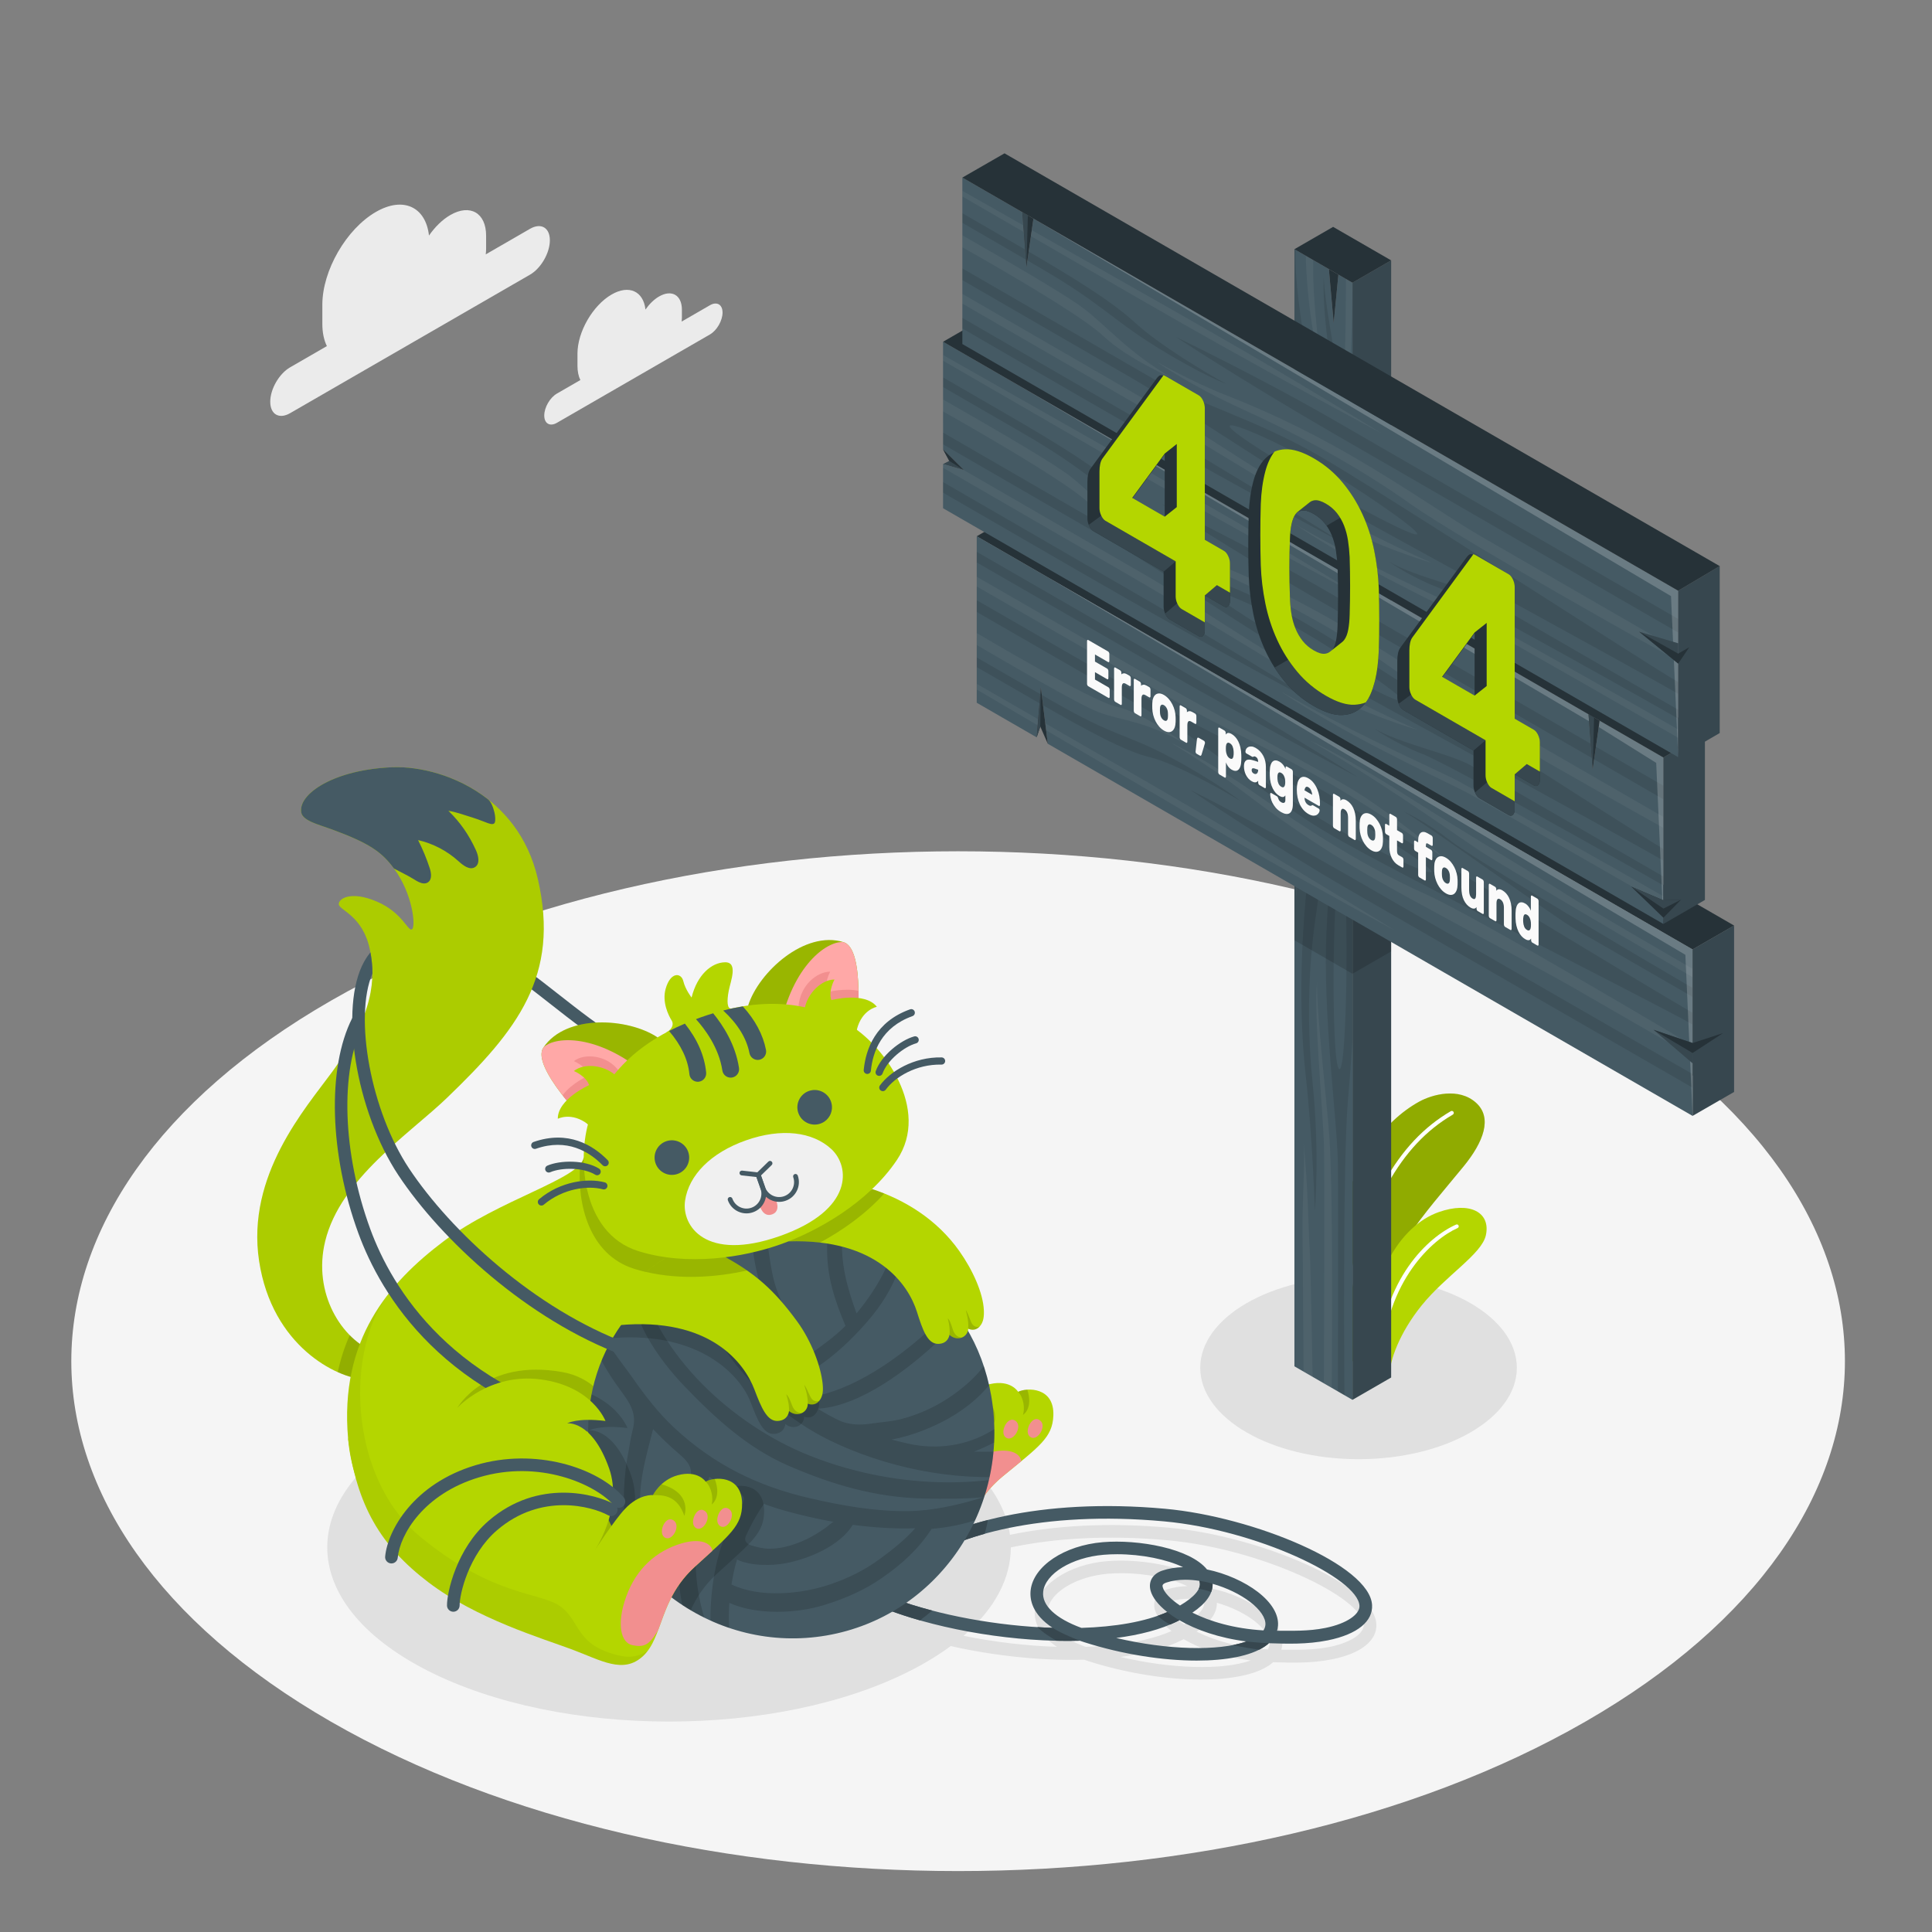 <svg xmlns="http://www.w3.org/2000/svg" xmlns:xlink="http://www.w3.org/1999/xlink" version="1.1" x="0px" y="0px" viewBox="0 0 500 500" style="enable-background:new 0 0 500 500;" xml:space="preserve">
<rect x="0" y="0" width="500" height="500" fill="#808080" stroke="none"/>
<g id="Floor">
	<path id="Floor_6_" style="fill:#F5F5F5;" d="M410.246,258.961c-89.627-51.534-234.942-51.534-324.571,0   c-89.628,51.534-89.627,135.088,0.001,186.621c89.63,51.533,234.944,51.533,324.571,0   C499.872,394.049,499.872,310.495,410.246,258.961z"/>
</g>
<g id="Shadows">
	<ellipse id="Shadow_22_" style="fill:#E0E0E0;" cx="351.59" cy="353.982" rx="40.967" ry="23.653"/>
	<path id="Shadow_11_" style="fill:#E0E0E0;" d="M302.715,395.385c-16.364-1.503-30.287-0.468-41.342,1.824   c-1.468-10.435-10.028-20.66-25.679-28.638c-34.543-17.608-90.549-17.608-125.093,0s-34.544,46.156,0,63.764   c34.543,17.608,90.549,17.608,125.093,0c3.89-1.983,7.338-4.106,10.353-6.335c11.065,2.5,23.353,3.843,34.502,3.525   c0.386,0.135,0.784,0.267,1.194,0.398c9.847,3.145,20.295,4.744,29.072,4.744c7.621,0,13.983-1.207,17.595-3.654   c0.402-0.272,0.76-0.553,1.077-0.837c4.721,0.143,9.851,0.337,15.252-0.75c7.829-1.577,11.676-5.025,11.457-9.121   C355.64,409.953,325.596,397.49,302.715,395.385z M280.975,426.207c-6.714-2.467-10.296-5.836-9.896-9.374   c0.528-4.664,7.412-8.859,15.672-9.551c1.142-0.096,2.305-0.141,3.473-0.141c6.367,0,12.895,1.355,17.046,3.348   c-1.909,0.048-3.744,0.334-5.417,0.909c-2.472,0.849-3.613,2.829-2.98,5.168c0.478,1.76,1.967,3.694,4.314,5.54   C297.406,424.656,289.585,425.939,280.975,426.207z M307.858,413.742c1.177,0,2.391,0.103,3.612,0.295   c0.036,0.092,0.067,0.183,0.092,0.275c0.487,1.743-1.346,3.918-5.083,6.105c-2.574-1.721-4.111-3.446-4.453-4.706   c-0.106-0.393-0.227-0.838,0.887-1.22C304.416,413.974,306.096,413.742,307.858,413.742z M289.983,428.815   c6.086-0.782,11.53-2.193,15.839-4.335c0.172-0.085,0.344-0.171,0.512-0.258c4.302,2.494,10.243,4.589,17.353,5.499   C316.475,432.296,303.145,431.925,289.983,428.815z M328.088,426.854c-7.672-0.438-13.932-2.354-18.4-4.589   c3.561-2.397,5.315-4.897,5.236-7.467c3.675,1.037,7.176,2.745,9.698,4.685c2.643,2.03,4.089,4.183,3.968,5.904   C328.552,425.906,328.386,426.393,328.088,426.854z M344.093,426.222c-4.441,0.894-8.621,0.711-12.486,0.725   c0.143-0.48,0.215-0.93,0.243-1.331c0.203-2.877-1.657-5.975-5.236-8.726c-3.394-2.608-8.221-4.794-13.145-5.805   c-4.385-5.467-17.772-7.829-26.991-7.061c-9.922,0.832-17.938,6.18-18.647,12.44c-0.268,2.362,0.355,6.214,5.692,9.732   c-8.004-0.255-16.353-1.266-24.147-2.85c8.143-7.034,12.218-14.954,12.224-22.874c10.786-2.281,24.524-3.331,40.814-1.831   c23.944,2.201,50.133,14.702,50.515,21.839C353.044,422.61,349.83,425.068,344.093,426.222z"/>
</g>
<g id="Clouds">
	<g id="Clouds_2_">
		<path id="XMLID_440_" style="fill:#EBEBEB;" d="M137.167,59.218l-11.457,6.615c0.057-0.512,0.096-1.02,0.096-1.517v-3.319    c0-5.907-4.147-8.301-9.263-5.348c-2.072,1.196-3.978,3.091-5.521,5.309c-0.838-7.427-6.665-10.194-13.743-6.108    c-7.653,4.419-13.857,15.165-13.857,24.002v4.966c0,2.289,0.423,4.217,1.173,5.753l-9.517,5.494    c-2.838,1.638-5.138,5.623-5.138,8.899c0,3.277,2.3,4.605,5.138,2.966l62.089-35.847c2.838-1.638,5.138-5.623,5.138-8.899    C142.305,58.908,140.005,57.579,137.167,59.218z"/>
		<path id="XMLID_332_" style="fill:#EBEBEB;" d="M183.719,79.001l-7.305,4.218c0.036-0.326,0.061-0.65,0.061-0.967v-2.116    c0-3.766-2.644-5.293-5.906-3.41c-1.321,0.762-2.536,1.971-3.52,3.385c-0.534-4.736-4.25-6.5-8.763-3.894    c-4.88,2.817-8.836,9.669-8.836,15.304v3.166c0,1.46,0.27,2.689,0.748,3.668l-6.068,3.503c-1.809,1.045-3.276,3.585-3.276,5.674    c0,2.089,1.467,2.936,3.276,1.891l39.589-22.856c1.809-1.045,3.276-3.585,3.276-5.674    C186.995,78.803,185.528,77.956,183.719,79.001z"/>
	</g>
</g>
<g id="Plant">
	<g id="Plants_1_">
		<g id="XMLID_231_">
			<g id="XMLID_232_">
				<path id="XMLID_234_" style="fill:#b4d600;" d="M345.195,350.334c-1.029-11.323-0.226-23.125,2.059-34.997      c2.658-13.814,10.588-25.049,20.073-30.255c3.297-1.809,10.171-3.752,14.669,0.306c4.295,3.874,1.992,10.107-3.248,16.508      c-10.336,12.626-20.527,23.188-23.317,39.745l-1.158,12.279L345.195,350.334z"/>
				<path id="XMLID_233_" style="opacity:0.2;" d="M345.195,350.334c-1.029-11.323-0.226-23.125,2.059-34.997      c2.658-13.814,10.588-25.049,20.073-30.255c3.297-1.809,10.171-3.752,14.669,0.306c4.295,3.874,1.992,10.107-3.248,16.508      c-10.336,12.626-20.527,23.188-23.317,39.745l-1.158,12.279L345.195,350.334z" fill="#000000"/>
				<g>
					<path style="fill:#FFFFFF;" d="M348.386,348.779c-0.285,0-0.515-0.23-0.515-0.515c0-15.996,3.39-29.851,10.364-42.355       c4.607-8.262,10.242-14.26,17.228-18.336c0.243-0.146,0.56-0.061,0.704,0.185c0.144,0.245,0.06,0.561-0.185,0.704       c-6.822,3.981-12.334,9.852-16.848,17.948c-6.886,12.347-10.233,26.038-10.233,41.854       C348.901,348.549,348.671,348.779,348.386,348.779z"/>
				</g>
			</g>
		</g>
		<g id="XMLID_226_">
			<g id="XMLID_229_">
				<path id="XMLID_230_" style="fill:#b4d600;" d="M359.607,356.086c-0.034-3.925,2.624-11.204,8.318-18.249      c6.299-7.794,15.57-13.259,16.624-18.189c1.266-5.922-4.165-8.794-12.217-5.954c-9.677,3.413-19.212,16.722-18.06,40.226      L359.607,356.086z"/>
			</g>
			<g id="XMLID_227_">
				<path id="XMLID_228_" style="fill:#FFFFFF;" d="M357.291,352.594c0.174-0.067,0.302-0.231,0.314-0.431      c1.182-20.822,13.221-31.515,19.621-34.344c0.248-0.109,0.36-0.399,0.251-0.647c-0.11-0.249-0.389-0.364-0.647-0.25      c-7.077,3.128-18.998,13.933-20.204,35.186c-0.015,0.27,0.192,0.502,0.462,0.518      C357.159,352.63,357.228,352.618,357.291,352.594z"/>
			</g>
		</g>
	</g>
</g>
<g id="Cat_2_">
	<g id="Cat_3_">
		<g id="Yarn_3_">
			<path style="fill:#455A64;" d="M309.713,429.758c-8.777,0-19.225-1.599-29.072-4.745c-0.41-0.131-0.808-0.263-1.194-0.398     c-16.448,0.469-35.381-2.67-49.195-7.816l1.141-3.062c11.372,4.236,26.749,7.094,41.029,7.549     c-5.337-3.518-5.961-7.369-5.692-9.731c0.709-6.261,8.725-11.608,18.647-12.44c9.219-0.768,22.606,1.594,26.991,7.061     c4.924,1.011,9.751,3.197,13.145,5.805c3.579,2.75,5.439,5.849,5.236,8.726c-0.028,0.401-0.099,0.851-0.243,1.331     c3.865-0.014,8.044,0.169,12.486-0.725c5.737-1.154,8.951-3.612,8.837-5.742c-0.382-7.137-26.572-19.637-50.515-21.839     c-31.903-2.938-54.046,3.892-63.311,10.632l-1.922-2.643c9.724-7.074,32.727-14.258,65.533-11.245     c22.881,2.105,52.925,14.567,53.48,24.92c0.219,4.096-3.628,7.544-11.457,9.121c-5.401,1.086-10.531,0.892-15.252,0.75     c-0.317,0.284-0.675,0.565-1.077,0.837C323.696,428.552,317.334,429.758,309.713,429.758z M288.881,423.905     c13.162,3.11,26.492,3.481,33.704,0.907c-7.11-0.91-13.051-3.005-17.353-5.499c-0.168,0.086-0.339,0.172-0.512,0.258     C300.411,421.712,294.967,423.123,288.881,423.905z M308.586,417.355c4.468,2.236,10.729,4.151,18.4,4.589     c0.299-0.461,0.465-0.948,0.502-1.467c0.121-1.722-1.325-3.874-3.968-5.904c-2.523-1.94-6.023-3.647-9.698-4.685     C313.901,412.459,312.147,414.958,308.586,417.355z M289.122,402.231c-1.168,0-2.331,0.046-3.473,0.142     c-8.26,0.692-15.144,4.887-15.672,9.551c-0.4,3.538,3.182,6.907,9.896,9.374c8.61-0.268,16.43-1.55,22.211-4.101     c-2.346-1.846-3.836-3.78-4.314-5.54c-0.633-2.339,0.509-4.319,2.98-5.168c1.673-0.575,3.508-0.861,5.417-0.909     C302.017,403.587,295.489,402.231,289.122,402.231z M306.757,408.832c-1.762,0-3.442,0.232-4.943,0.748     c-1.114,0.382-0.994,0.828-0.887,1.22c0.342,1.26,1.879,2.986,4.453,4.706c3.737-2.188,5.57-4.362,5.083-6.105     c-0.025-0.092-0.056-0.183-0.093-0.275C309.148,408.936,307.934,408.832,306.757,408.832z"/>
			<path style="fill:#37474F;" d="M319.122,425.729c2.135,0.538,5.006,0.964,6.774,1.198c0.507-0.257,0.98-0.53,1.411-0.822     c0.402-0.272,0.76-0.553,1.077-0.837c0,0-3.202-0.156-5.799-0.455C321.554,425.18,320.385,425.481,319.122,425.729z"/>
			<path style="fill:#37474F;" d="M302.817,420.433c0.654-0.274,1.293-0.559,1.903-0.862c0.172-0.085,0.344-0.171,0.512-0.258     c0,0-1.309-0.66-3.147-2.116c-0.775,0.342-1.592,0.657-2.437,0.954C300.688,419.183,301.855,419.926,302.817,420.433z"/>
			<path style="fill:#37474F;" d="M310.462,409.402c0.156,0.559,0.071,1.163-0.237,1.798c1.34,0.173,2.454,0.522,3.22,0.822     c0.263-0.706,0.399-1.417,0.377-2.134c0,0-1.633-0.577-3.453-0.761C310.405,409.219,310.436,409.31,310.462,409.402z"/>
			<path style="fill:#37474F;" d="M268.459,421.094c1.501,1.459,3.456,2.689,4.995,3.535c2.024,0.044,4.027,0.043,5.993-0.013     c0,0-4.618-1.763-7.025-3.329C271.11,421.245,269.786,421.176,268.459,421.094z"/>
			<path style="fill:#37474F;" d="M236.081,401.721l1.922,2.643c3.658-2.661,9.33-5.333,16.81-7.415     c0.38-1.226,0.658-2.421,0.835-3.573C246.868,395.637,240.25,398.688,236.081,401.721z"/>
			<path style="fill:#37474F;" d="M241.253,416.809c-3.505-0.914-6.828-1.942-9.861-3.071l-1.141,3.062     c2.459,0.916,5.085,1.765,7.825,2.545C239.172,418.548,240.232,417.701,241.253,416.809z"/>
		</g>
		<g id="Cat_4_">
			<g>
				<path style="fill:#455A64;" d="M177.958,278.37c-0.021,0-0.043,0-0.063-0.001c-12.426-0.473-24.183-9.698-35.554-18.62      c-9.723-7.629-18.906-14.834-26.757-14.834c-0.902,0-1.634-0.732-1.634-1.634c0-0.902,0.732-1.634,1.634-1.634      c8.979,0,18.595,7.545,28.775,15.531c10.96,8.6,22.294,17.493,33.659,17.926c0.902,0.034,1.606,0.794,1.572,1.695      C179.556,277.679,178.831,278.37,177.958,278.37z"/>
			</g>
			<g id="Tail_1_">
				<path style="fill:#b4d600;" d="M97.268,350.053c-8.839-3.284-16.399-15.369-13.111-28.837      c3.959-16.216,21.771-27.708,31.547-37.12c18.161-17.485,29.277-31.466,23.487-56.63c-5.069-22.032-25.461-29.356-37.578-28.902      c-15.021,0.563-24.478,6.83-23.649,11.694c0.369,2.164,4.457,3.128,7.689,4.31c10.015,3.663,13.114,5.908,16.314,10.216      c4.874,6.561,5.69,15.124,4.643,15.72c-1.054,0.6-2.437-4.338-9.087-7.18c-6.65-2.842-9.902-0.795-9.842,0.685      c0.063,1.553,6.182,2.885,8.034,11.684c1.541,7.32,1.177,16.753-9.833,31.819c-6.778,9.275-22.194,26.65-18.83,48.816      c3.364,22.165,20.195,30.271,27.15,30.662L97.268,350.053z"/>
				<path style="opacity:0.05;" d="M97.268,350.053c-8.839-3.284-16.399-15.369-13.111-28.837      c3.959-16.216,21.771-27.708,31.547-37.12c18.161-17.485,29.277-31.466,23.487-56.63c-5.069-22.032-25.461-29.356-37.578-28.902      c-15.021,0.563-24.478,6.83-23.649,11.694c0.369,2.164,4.457,3.128,7.689,4.31c10.015,3.663,13.114,5.908,16.314,10.216      c4.874,6.561,5.69,15.124,4.643,15.72c-1.054,0.6-2.437-4.338-9.087-7.18c-6.65-2.842-9.902-0.795-9.842,0.685      c0.063,1.553,6.182,2.885,8.034,11.684c1.541,7.32,1.177,16.753-9.833,31.819c-6.778,9.275-22.194,26.65-18.83,48.816      c3.364,22.165,20.195,30.271,27.15,30.662L97.268,350.053z" fill="#000000"/>
				<path style="opacity:0.15;" d="M94.203,356.988l3.065-6.936c-2.413-0.897-4.728-2.453-6.755-4.51      c-1.312,2.959-2.368,6.135-3.095,9.568C90.058,356.296,92.446,356.89,94.203,356.988z" fill="#000000"/>
				<path style="fill:#455A64;" d="M122.949,224.398c1.351-0.885,0.871-2.953,0.198-4.421c-1.801-3.924-3.999-7.118-7.102-10.147      c2.229,0.37,4.333,1.172,6.493,1.837c3.085,0.949,5.071,2.316,5.53,1.169c0.195-0.486,0.105-1.764-0.115-2.61      c-0.548-2.112-1.059-2.888-1.789-3.459c-7.94-6.16-17.604-8.464-24.551-8.204c-15.021,0.563-24.478,6.83-23.649,11.694      c0.369,2.164,4.457,3.128,7.689,4.31c10.015,3.663,13.114,5.908,16.314,10.216c0.04,0.054,3.62,1.792,5.248,2.83      c0.723,0.461,1.586,0.956,2.398,1.018c0.396,0.03,0.78-0.043,1.129-0.273c1.118-0.736,0.882-2.42,0.466-3.692      c-0.815-2.488-1.821-4.914-3.006-7.249c3.868,0.886,7.499,2.782,10.437,5.449C119.861,223.976,121.568,225.303,122.949,224.398z      "/>
			</g>
			<g id="Paw_7_">
				<path style="fill:#b4d600;" d="M171.669,344.22c1.267,17.383,6.963,28.198,18.825,38.242      c11.862,10.044,28.691,16.043,36.135,19.277c7.445,3.234,12.985,7.201,18.364,2.641c5.379-4.56,4.915-14.43,14.47-22.266      c9.555-7.836,12.898-10.031,13.142-15.72c0.322-7.515-6.903-7.322-9.119-6.194c0,0-1.865-3.201-7.194-2.018      c-4.484,0.995-6.609,4.78-6.609,4.78s-3.326-0.2-6.837,3.075c-3.111,2.902-9.155,10.698-9.155,10.698s6.456-10.155,3.64-20.986      c-2.552-9.814-8.83-12.503-8.83-12.503s2.701-1.375,9.922-0.085c0,0-3.057-8.377-16.181-11.628s-21.894,6.18-21.894,6.18      L171.669,344.22z"/>
				<path style="opacity:0.15;" d="M252.039,360.29L252.039,360.29c-1.583,1.306-2.355,2.67-2.355,2.67      c1.954-0.055,6.187,0.208,7.653,5.307C257.336,368.268,259.002,362.522,252.039,360.29z" fill="#000000"/>
				<path style="opacity:0.15;" d="M264.735,366.177c0,0,2.711-1.529,1.14-6.542c-0.977,0.061-1.837,0.283-2.388,0.563      C265.033,361.838,265.233,364.733,264.735,366.177z" fill="#000000"/>
				<g>
					<path style="fill:#F28F8F;" d="M256.26,375.868c-6.467,1.586-11.881,5.829-14.879,12.967       c-2.998,7.139-1.933,11.905,0.958,12.637c2.888,0.731,4.303,0.32,6.835-3.528c2.1-4.795,4.079-10.739,10.289-15.832       c1.838-1.507,3.441-2.802,4.841-3.957C264.034,376.089,261.257,374.643,256.26,375.868z"/>
					<path style="fill:#FFA8A7;" d="M254.74,369.069c-1.95-0.793-4.001,3.838-1.744,4.718       C254.871,374.517,257.352,370.131,254.74,369.069z"/>
					<path style="fill:#F28F8F;" d="M262.402,367.5c-1.95-0.793-4.001,3.839-1.744,4.718       C262.533,372.948,265.014,368.562,262.402,367.5z"/>
					<path style="fill:#F28F8F;" d="M268.694,367.336c-1.95-0.793-4.001,3.838-1.744,4.718       C268.825,372.784,271.306,368.398,268.694,367.336z"/>
				</g>
			</g>
			<g id="Body_1_">
				<path style="fill:#b4d600;" d="M151.067,299.583c-0.981,5.546-21.885,10.825-36.227,21.633      c-14.342,10.809-27.004,25.552-24.749,51.105c2.473,28.022,27.704,38.329,40.983,38.328c13.279,0,58.67-3.517,81.899-36.569      C236.202,341.027,204.933,297.506,151.067,299.583z"/>
				<path style="opacity:0.15;" d="M118.388,364.313c0,0,7.232-12.749,27.083-9.233c19.852,3.515,18.072,34.267,18.072,34.267      s0.221,17.193-12.477,15.395C138.37,402.945,118.388,364.313,118.388,364.313z" fill="#000000"/>
				<path style="opacity:0.15;" d="M151.067,299.583c-0.101,0.572-0.425,1.141-0.92,1.713c-0.848,10.244,2.316,23.442,13.996,27.077      c12.71,3.956,27.061,1.678,36.691-1.714c2.846-1.003,6.004-2.366,9.229-4.062C198.245,308.413,177.348,298.57,151.067,299.583z" fill="#000000"/>
			</g>
			<g>
				<path style="fill:#455A64;" d="M159.08,372.194c-0.114,0-0.23-0.012-0.346-0.036c-43.965-9.45-60.202-37.221-65.967-52.935      c-7.499-20.441-8.15-42.832-1.622-55.715c0.409-0.805,1.395-1.128,2.196-0.719c0.805,0.407,1.128,1.392,0.719,2.196      c-6.145,12.125-5.431,33.47,1.775,53.112c5.534,15.081,21.153,41.745,63.585,50.864c0.882,0.19,1.444,1.059,1.255,1.942      C160.511,371.67,159.833,372.194,159.08,372.194z"/>
			</g>
			<g id="Yarn_2_">
				<path style="fill:#455A64;" d="M256.528,361.25c5.066,29.3-14.001,57.06-42.589,62.003      c-28.587,4.943-55.869-14.802-60.936-44.102c-4.265-24.665,9.095-45.211,30.482-54.043c4.019-1.66,8.322-2.906,12.845-3.688      c2.314-0.4,4.615-0.666,6.891-0.802C229.074,319.073,251.871,334.322,256.528,361.25z"/>
				<g>
					<defs fill="#000000">
						<path id="SVGID_1_" d="M256.528,361.25c5.066,29.3-14.001,57.06-42.589,62.003c-28.587,4.943-55.869-14.802-60.936-44.102        c-4.265-24.665,9.095-45.211,30.482-54.043c4.019-1.66,8.322-2.906,12.845-3.688c2.314-0.4,4.615-0.666,6.891-0.802        C229.074,319.073,251.871,334.322,256.528,361.25z" fill="#000000"/>
					</defs>
					<clipPath id="SVGID_00000140715278358546026340000012410887270763471492_" fill="#000000">
						<use xlink:href="#SVGID_1_" style="overflow:visible;" fill="#000000"/>
					</clipPath>
					<path style="opacity:0.15;clip-path:url(#SVGID_00000140715278358546026340000012410887270763471492_);" d="M290.379,369.617       c-12.748,4.173-25.572,6.407-38.298,6.058c2.452-0.926,4.925-2.19,7.638-3.628c5.611-2.964,12.617-6.352,14.153-12.998       c0.294-1.242-1.22-0.992-1.809-0.512c-4.38,3.617-9.653,8.204-15.374,11.702c-6.396,3.911-14.099,5.012-21.421,3.421       c-1.515-0.327-3.029-0.697-4.543-1.111c5.491-0.959,11.212-3.432,14.796-5.481c10.645-6.069,16.114-14.589,17.999-26.454       c0.218-1.34-1.155-1.787-2.049-0.915c-1.645,1.634-1.939,3.367-2.691,5.578c-2.408,7.039-5.764,11.059-11.734,15.439       c-4.118,3.018-9.021,5.328-13.979,6.581c-2.56,0.643-5.208,0.752-7.801,1.155c-2.549,0.392-5.546,0.316-7.921-0.763       c-1.907-0.872-3.813-1.95-5.687-3.116c11.212-0.665,23.73-10.569,30.932-17.28c7.616-7.115,13.129-15.951,11.898-26.563       c-0.207-1.885-2.386-0.752-2.648,0.534c-0.97,4.925-1.449,8.172-3.748,12.868c-2.332,4.761-5.491,8.27-9.544,11.789       c-8.281,7.169-19.677,14.894-30.932,15.918c-1.569-1.155-3.127-2.364-4.609-3.661c8.433-3.149,15.635-9.436,21.519-16.234       c3.541-4.086,6.287-8.401,8.106-13.521c1.122-3.182,3.65-8.433,2.321-11.756c-0.632-1.569-2.561-0.087-2.67,1.046       c-0.795,8.106-5.448,15.962-10.612,22.205c-2.462-6.832-4.173-12.846-3.705-20.407c0.229-3.65,0.817-7.038,1.493-10.634       c0.218-1.133,0.588-2.244,0.022-3.29c-0.817-1.515-2.713,0.839-2.43,1.939c-0.076-0.283-1.024,1.166-1.09,1.264       c-0.85,1.482-0.774,3.705-1.046,5.361c-0.458,2.778-0.795,5.6-0.85,8.422c-0.174,7.442,1.885,13.837,4.751,20.549       c-2.669,2.68-5.698,4.859-8.738,7.028c-1.885-1.395-3.214-5.023-4.271-6.93c-1.613-2.865-3.334-5.6-4.522-8.705       c-2.767-7.213-2.103-15.733-5.132-22.575c-0.349-0.795-1.819,0.12-1.841,0.752c-0.262,9.381,1.286,19.067,5.393,27.598       c1.602,3.345,3.923,9.141,6.919,12.377c-0.774,0.577-1.569,1.024-2.452,1.395c-0.937,0.392-1.907,0.763-2.92,0.828       c-2.386,0.164-3.715-1.972-5.132-3.563c-1.656-1.852-3.214-3.792-4.652-5.818c-3.41-4.816-6.45-10.394-8.172-16.06       c-1.46-4.783-1.122-10.307-3.421-14.829c-1.111-2.179-3.792,0.076-3.182,1.95c1.613,4.968,0.741,10.471,2.299,15.581       c2.059,6.755,5.709,13.14,9.828,18.849c6.298,8.716,16.104,16.964,25.79,21.704c14.034,6.864,31.924,10.83,48.616,9.196       c-17.945,3.617-37.317,1.406-53.987-5.306c-19.503-7.867-38.952-25.506-44.083-46.557c-0.207-0.806-1.634-0.36-1.7,0.338       c-0.948,10.405,7.006,21.432,13.837,28.535c7.812,8.106,16.115,15.755,26.607,20.342c11.408,4.968,22.848,8.335,35.4,8.564       c4.881,0.076,10.057,0.12,15.167-0.327c-6.407,2.027-13.184,3.508-19.416,3.585c-8.575,0.109-17.084-1.406-25.397-3.323       c-13.521-3.105-24.82-8.662-35.051-18.141c-4.216-3.912-7.638-8.379-10.928-13.075c-3.094-4.434-7.659-9.523-8.814-14.872       c-0.261-1.209-2.266,0.12-2.19,1.046c0.316,4.413,2.408,8.607,4.674,12.323c1.275,2.103,2.735,4.053,4.162,6.047       c1.34,1.885,2.473,3.77,2.582,6.156c0.076,1.918-0.621,3.519-0.904,5.361c-0.262,1.689-0.61,3.367-0.893,5.056       c-0.588,3.497-0.828,7.049-0.85,10.59c-0.098,11.419,5.35,21.312,11.506,30.529c0.643,0.981,2.288-0.567,2.005-1.449       c-3.378-10.623-9.882-19.045-9.272-30.747c0.305-5.818,1.961-11.19,3.334-16.736c0.109,0.12,0.229,0.251,0.338,0.36       c1.939,2.037,3.977,3.977,6.101,5.807c1.7,1.46,3.617,3.105,3.367,5.579c-0.164,1.667-0.97,3.28-1.406,4.87       c-0.501,1.809-0.763,3.683-0.992,5.535c-0.403,3.214-0.534,6.45-0.774,9.675c-0.752,10.482,2.048,23.905,9.577,31.739       c0.349,0.36,0.926,0.272,1.373-0.022c1.057,2.375,2.473,4.576,4.336,6.516c0.687,0.708,1.852-0.065,1.504-0.992       c-2.996-7.899-4.249-16.082-3.694-24.09c7.257,3.258,17.553,2.724,24.471,0.577c5.415-1.667,10.351-3.781,15.003-7.006       c5.273-3.661,9.457-7.474,12.889-12.726c8.836-0.73,16.202-3.465,23.937-8.084c0.632-0.381,0.948-1.297,0.915-2.125       c1.929-0.577,3.803-1.275,5.6-2.135c0.915-0.436,1.286-2.081,0.85-2.942c6.635-1.58,12.9-4.195,18.446-8.063       C291.883,371.6,292.264,368.996,290.379,369.617z M193.017,397.531c0.414-0.915,0.85-1.83,1.318-2.724       c0.937-1.82,1.994-3.596,3.149-5.284c0.065-0.109,0.12-0.218,0.164-0.338c1.874,0.697,3.781,1.318,5.742,1.863       c3.999,1.101,8.15,2.059,12.377,2.811c-0.349,0-1.58,1.155-1.863,1.362c-0.665,0.468-1.34,0.937-2.037,1.373       c-1.329,0.839-2.713,1.613-4.162,2.223c-2.757,1.177-5.764,2.038-8.771,1.994c-1.525-0.022-2.964-0.414-4.402-0.817       C193.366,399.656,192.451,398.817,193.017,397.531z M184.235,412c-0.425,4.075-0.545,8.422,0,12.65       c-2.713-7.387-4.598-14.861-4.097-22.946c0.414-6.57,1.558-13.249,3.443-19.579c0,0.316,4.075,2.441,4.5,2.68       c1.101,0.61,3.944,1.438,4.391,2.735c0.087,0.251,0.065,0.523,0,0.774c-0.153,0.588-0.49,1.111-0.828,1.612       C187.155,396.616,185.085,404.036,184.235,412z M227.752,403.426c-4.042,2.975-8.324,5.066-13.075,6.668       c-7.224,2.43-17.934,3.541-25.376-0.033c0.349-2.168,0.795-4.326,1.438-6.45c3.672,1.754,9.229,1.58,12.541,0.959       c5.96-1.111,14.088-4.478,17.422-9.948c5.186,0.686,10.95,1.079,16.158,0.883C234.3,398.414,230.934,401.094,227.752,403.426z" fill="#000000"/>
				</g>
			</g>
			<g style="opacity:0.15;">
				<path d="M163.326,381.815c-4.426-12.514-10.835-11.63-10.835-11.63s2.625-1.515,9.903-0.607c0,0-2.047-5.458-9.299-8.706      c-1.108,5.726-1.201,11.862-0.092,18.28c1.338,7.737,4.237,14.798,8.288,20.924      C163.271,396.032,165.806,388.829,163.326,381.815z" fill="#000000"/>
				<path d="M178.738,416.72c1.425-3.108,3.403-6.329,6.717-9.352c9.129-8.328,12.352-10.696,12.296-16.39      c-0.074-7.522-7.279-6.949-9.432-5.705c0,0-2.031-3.098-7.29-1.637c-4.425,1.23-6.348,5.122-6.348,5.122      s-3.569-0.366-7.283,3.614c-1.727,1.851-4.213,5.382-5.947,7.943C165.969,407.07,171.9,412.669,178.738,416.72z" fill="#000000"/>
			</g>
			<g id="Paw_6_">
				<path style="fill:#b4d600;" d="M254.62,339.102c-0.179-4.441-2.871-10.415-6.348-15.331c-5.8-8.2-14.152-13.282-22.572-16.044      l-21.664,13.54c23.146-0.779,31.114,11.407,33.257,18.206c1.48,4.696,2.728,8.319,5.469,8.321      c2.685,0.002,2.963-2.344,2.963-2.344c1.895,1.794,4.726,0.733,4.845-1.577c1.042,0.46,2.1,0.33,2.91-0.522      C254.56,342.217,254.683,340.669,254.62,339.102z"/>
				<path style="opacity:0.15;" d="M225.7,307.727l-21.664,13.54c2.974-0.1,5.693,0.017,8.186,0.306      c5.838-3.138,11.842-7.398,16.625-12.7C227.803,308.453,226.752,308.072,225.7,307.727z" fill="#000000"/>
				<path style="opacity:0.15;" d="M253.482,343.351c0.015-0.016,0.026-0.034,0.041-0.051c-0.913,0.31-1.745-0.067-2.217-1.203      c-0.734-1.766-0.959-2.597-1.358-2.996c0,0,0.843,2.753,0.624,4.771C251.614,344.333,252.672,344.203,253.482,343.351z" fill="#000000"/>
				<path style="opacity:0.15;" d="M248.912,346.161c-1.107-0.044-1.961-0.842-2.355-2.169c-0.554-1.865-0.891-2.443-1.29-2.842      c0,0,0.679,2.282,0.46,4.301C246.707,346.379,247.935,346.538,248.912,346.161z" fill="#000000"/>
			</g>
			<g id="Paw_5_">
				<path style="fill:#b4d600;" d="M90.091,372.321c2.18,17.292,8.438,27.793,20.812,37.198c12.375,9.405,29.495,14.51,37.1,17.347      c7.605,2.837,13.346,6.507,18.478,1.67c5.131-4.837,4.148-14.669,13.277-22.997c9.129-8.328,12.352-10.696,12.296-16.39      c-0.074-7.522-7.279-6.949-9.432-5.705c0,0-2.031-3.098-7.291-1.637c-4.425,1.23-6.348,5.122-6.348,5.122      s-3.569-0.366-7.283,3.614c-2.902,3.111-7.961,10.982-7.961,10.982s7.621-10.988,3.89-21.538      c-4.426-12.514-10.835-11.63-10.835-11.63s2.625-1.515,9.903-0.607c0,0-3.367-8.982-16.771-10.759      c-13.277-1.76-21.538,7.324-21.538,7.324L90.091,372.321z"/>
				<path style="opacity:0.15;" d="M171.196,384.138L171.196,384.138c-1.512,1.387-2.211,2.791-2.211,2.791      c2.867-0.05,6.349,0.201,8.126,5.37C177.11,392.298,179.354,386.468,171.196,384.138z" fill="#000000"/>
				<path style="opacity:0.15;" d="M184.184,389.348c0,0,2.627-1.669,0.794-6.593c-0.972,0.112-1.82,0.379-2.355,0.688      C184.253,384.999,184.605,387.88,184.184,389.348z" fill="#000000"/>
				<g>
					<path style="fill:#F28F8F;" d="M176.231,399.472c-6.375,1.924-11.558,6.446-14.176,13.733       c-2.618,7.286-1.304,11.99,1.622,12.569c2.922,0.578,4.313,0.094,6.64-3.883c1.845-4.899,3.508-10.939,9.441-16.352       c1.756-1.602,3.289-2.98,4.626-4.206C184.006,399.283,181.157,397.985,176.231,399.472z"/>
					<path style="fill:#F28F8F;" d="M173.863,393.258c-1.989-0.689-3.794,4.044-1.493,4.803       C174.281,398.691,176.527,394.181,173.863,393.258z"/>
					<path style="fill:#F28F8F;" d="M181.924,390.792c-1.989-0.689-3.794,4.044-1.493,4.803       C182.342,396.226,184.588,391.715,181.924,390.792z"/>
					<path style="fill:#F28F8F;" d="M188.199,390.296c-1.989-0.689-3.794,4.044-1.493,4.803       C188.616,395.73,190.863,391.219,188.199,390.296z"/>
				</g>
				<path style="opacity:0.05;" d="M160.647,428.536c-11.868-2.556-10.281-8.943-15.583-12.777      c-5.302-3.833-17.147-2.371-36.118-17.887c-18.97-15.516-19.845-49.198-7.727-63.878c-7.647,9.408-12.609,21.532-11.127,38.327      c0.249,2.816,0.736,5.445,1.41,7.911c2.982,12.753,9.042,21.412,19.403,29.287c12.375,9.405,29.495,14.51,37.1,17.347      c7.605,2.837,13.346,6.507,18.478,1.67c0.413-0.39,0.776-0.823,1.118-1.274C165.554,428.597,163.231,429.093,160.647,428.536z" fill="#000000"/>
			</g>
			<path style="opacity:0.15;" d="M205.404,345.407c-6.196-8.504-11.059-12.482-18.574-16.688v-4.865     c-1.134,0.389-2.252,0.804-3.345,1.255c-10.724,4.429-19.428,11.803-24.905,21.165c22.855-1.728,33.146,9.933,35.699,16.648     c1.79,4.707,3.28,8.333,6.08,8.173c2.742-0.157,2.887-2.569,2.887-2.569c2.042,1.72,4.87,0.468,4.854-1.898     c1.092,0.407,2.164,0.212,2.941-0.706c1.034-1.222,1.068-2.811,0.91-4.407C211.504,356.988,209.031,350.385,205.404,345.407z" fill="#000000"/>
			<g id="Paw_4_">
				<path style="fill:#b4d600;" d="M212.903,358.163c-0.447-4.525-2.92-11.128-6.547-16.106      c-6.196-8.504-11.059-12.482-18.574-16.688v-5.914c0,0-27.09,5.54-27.595,23.5c23.59-2.171,32.452,9.8,35.044,16.616      c1.79,4.707,3.28,8.333,6.08,8.173c2.742-0.157,2.887-2.569,2.887-2.569c2.042,1.72,4.87,0.468,4.854-1.898      c1.092,0.407,2.164,0.212,2.941-0.706C213.027,361.347,213.061,359.759,212.903,358.163z"/>
				<path style="opacity:0.15;" d="M211.993,362.569c0.015-0.017,0.025-0.037,0.039-0.054c-0.914,0.371-1.786,0.035-2.336-1.096      c-0.855-1.76-1.133-2.595-1.565-2.978c0,0,1.025,2.761,0.921,4.835C210.144,363.683,211.216,363.487,211.993,362.569z" fill="#000000"/>
				<path style="opacity:0.15;" d="M207.493,365.71c-1.133,0.021-2.053-0.744-2.534-2.075c-0.676-1.872-1.055-2.442-1.486-2.826      c0,0,0.829,2.29,0.725,4.365C205.254,366.064,206.518,366.153,207.493,365.71z" fill="#000000"/>
				<path style="opacity:0.15;" d="M167.221,329.191c8.855,2.049,18.232,1.375,26.106-0.394c-1.71-1.186-3.53-2.3-5.545-3.428      v-5.914C187.782,319.455,175.399,321.995,167.221,329.191z" fill="#000000"/>
			</g>
			<g>
				<g>
					<path style="fill:#b4d600;" d="M193.623,260.229c2.73-8.645,14.668-19.555,24.723-16.389       c5.667,1.784,3.393,22.672,3.393,22.672S203.352,267.917,193.623,260.229z"/>
					<path style="opacity:0.15;" d="M193.623,260.229c2.73-8.645,14.668-19.555,24.723-16.389       c5.667,1.784,3.393,22.672,3.393,22.672S203.352,267.917,193.623,260.229z" fill="#000000"/>
					<path style="fill:#FFA8A7;" d="M202.17,264.468c9.263,2.83,19.569,2.044,19.569,2.044s2.274-20.888-3.393-22.672       C214.676,243.296,205.785,248.889,202.17,264.468z"/>
					<path style="fill:#F28F8F;" d="M214.057,256.783c-0.861-2.326,0.801-5.317,0.801-5.317c-3.39,0-7.812,3.481-8.213,9.094       c0,0,6.902,8.32,13.986,3.912c0.343-1.411,0.881-2.485,1.481-3.314c0.06-1.442,0.094-3.062,0.066-4.725       C218.509,255.612,214.057,256.783,214.057,256.783z"/>
				</g>
				<g>
					<path style="fill:#b4d600;" d="M170.168,268.473c-7.531-5.046-23.668-6.111-29.544,2.642       c-3.311,4.933,11.54,19.846,11.54,19.846S167.371,280.554,170.168,268.473z"/>
					<path style="opacity:0.15;" d="M170.168,268.473c-7.531-5.046-23.668-6.111-29.544,2.642       c-3.311,4.933,11.54,19.846,11.54,19.846S167.371,280.554,170.168,268.473z" fill="#000000"/>
					<path style="fill:#FFA8A7;" d="M166.141,277.122c-5.466,7.996-13.977,13.839-13.977,13.839s-14.852-14.913-11.54-19.846       C143.151,268.398,153.587,267.213,166.141,277.122z"/>
					<path style="fill:#F28F8F;" d="M148.52,274.618c0,0,3.166,1.298,3.947,3.652c0,0-4.595,2.037-6.865,5.2       c0.852,1.096,1.717,2.142,2.529,3.087c1.183,0.196,2.564,0.71,4.034,1.845c8.285-0.983,8.002-11.218,8.002-11.218       C157.206,272.989,151.167,272.501,148.52,274.618z"/>
				</g>
				<g>
					<path style="fill:#b4d600;" d="M201.888,322.072c-9.63,3.392-23.981,5.67-36.691,1.714       c-15.147-4.715-15.979-25.518-12.301-35.095c3.678-9.576,11.256-19.344,28.582-25.447c17.326-6.103,29.353-3.242,38.221,1.915       c8.868,5.157,21.259,21.889,12.411,35.056C224.685,311.263,211.517,318.679,201.888,322.072z"/>
					<path style="fill:#F0F0F0;" d="M201.807,319.896c19.198-6.763,18.197-18.029,13.344-22.519s-12.888-5.499-22.073-2.263       c-9.186,3.236-14.814,9.058-15.782,15.598C176.328,317.252,182.609,326.658,201.807,319.896z"/>
					<path style="fill:#F28F8F;" d="M196.562,311.863c0,0,0.774,3.246,3.197,2.439c2.497-0.832,1.01-3.882,1.01-3.882l-2.97-2.175       L196.562,311.863z"/>
					<g>
						<g>
							<path style="fill:#455A64;" d="M196.445,304.694l-4.512-0.505c-0.34-0.038-0.586-0.346-0.548-0.686s0.346-0.579,0.686-0.548         l3.929,0.439l2.852-2.777c0.244-0.241,0.638-0.236,0.878,0.012c0.239,0.246,0.234,0.638-0.012,0.878L196.445,304.694z"/>
						</g>
						<g>
							<path style="fill:#455A64;" d="M193.177,314.023c-0.753,0-1.502-0.169-2.201-0.504c-1.231-0.588-2.158-1.623-2.611-2.909         c-0.113-0.323,0.056-0.679,0.38-0.793c0.323-0.112,0.678,0.056,0.793,0.38c0.343,0.975,1.044,1.757,1.975,2.203         c0.93,0.446,1.98,0.503,2.954,0.16c0.974-0.344,1.756-1.045,2.201-1.976c0.446-0.931,0.503-1.98,0.161-2.954l-1.191-3.379         c-0.115-0.323,0.055-0.678,0.379-0.792c0.323-0.116,0.678,0.055,0.792,0.379l1.191,3.379         c0.453,1.286,0.379,2.673-0.211,3.903c-0.589,1.231-1.623,2.158-2.909,2.61C194.323,313.926,193.75,314.023,193.177,314.023z         "/>
						</g>
						<g>
							<path style="fill:#455A64;" d="M201.641,311.042c-0.753,0-1.503-0.168-2.203-0.503c-1.231-0.589-2.158-1.623-2.61-2.909         l-1.191-3.379c-0.115-0.323,0.055-0.678,0.379-0.792c0.323-0.116,0.678,0.055,0.792,0.379l1.191,3.379         c0.344,0.974,1.045,1.756,1.976,2.201c0.933,0.446,1.98,0.501,2.954,0.161c2.01-0.709,3.069-2.921,2.361-4.931         c-0.113-0.323,0.056-0.679,0.38-0.793c0.326-0.113,0.679,0.056,0.793,0.38c0.934,2.657-0.466,5.579-3.121,6.514         C202.785,310.945,202.212,311.042,201.641,311.042z"/>
						</g>
					</g>
					<path style="fill:#455A64;" d="M215.057,285.078c0.822,2.332-0.403,4.889-2.735,5.71c-2.332,0.822-4.889-0.403-5.71-2.735       c-0.822-2.332,0.403-4.889,2.735-5.71C211.679,281.522,214.236,282.746,215.057,285.078z"/>
					<path style="fill:#455A64;" d="M169.66,301.07c0.821,2.332,3.378,3.557,5.71,2.735c2.332-0.822,3.557-3.378,2.735-5.71       c-0.821-2.332-3.378-3.557-5.71-2.735C170.063,296.181,168.838,298.738,169.66,301.07z"/>
					<g>
						<g>
							<path style="fill:#455A64;" d="M156.61,301.834c-0.242,0-0.483-0.093-0.665-0.279c-3.419-3.489-9.188-7.062-17.239-4.259         c-0.491,0.17-1.017-0.089-1.186-0.573c-0.169-0.486,0.088-1.017,0.574-1.186c8.979-3.121,15.386,0.842,19.182,4.715         c0.361,0.368,0.354,0.958-0.013,1.317C157.081,301.746,156.846,301.834,156.61,301.834z"/>
						</g>
						<g>
							<path style="fill:#455A64;" d="M154.539,304.153c-0.167,0-0.336-0.046-0.488-0.139c-3.089-1.908-8.707-1.91-11.664-0.638         c-0.47,0.204-1.02-0.015-1.224-0.487c-0.203-0.472,0.015-1.02,0.487-1.224c3.385-1.456,9.711-1.499,13.379,0.764         c0.437,0.27,0.573,0.845,0.303,1.282C155.156,303.995,154.852,304.153,154.539,304.153z"/>
						</g>
						<g>
							<path style="fill:#455A64;" d="M140.12,311.996c-0.265,0-0.528-0.112-0.712-0.331c-0.332-0.393-0.282-0.981,0.112-1.312         c5.532-4.665,12.694-5.525,16.998-4.357c0.497,0.135,0.791,0.647,0.655,1.143c-0.135,0.497-0.653,0.789-1.143,0.655         c-3.857-1.049-10.291-0.247-15.31,3.983C140.546,311.925,140.333,311.996,140.12,311.996z"/>
						</g>
					</g>
					<g>
						<g>
							<path style="fill:#455A64;" d="M224.458,277.934c-0.031,0-0.061-0.001-0.093-0.004c-0.512-0.05-0.885-0.505-0.835-1.018         c0.53-5.398,3.042-12.503,11.993-15.696c0.482-0.175,1.018,0.08,1.19,0.564c0.173,0.484-0.079,1.017-0.564,1.19         c-8.031,2.866-10.287,9.263-10.765,14.126C225.337,277.576,224.932,277.934,224.458,277.934z"/>
						</g>
						<g>
							<path style="fill:#455A64;" d="M227.524,278.443c-0.103,0-0.209-0.018-0.311-0.054c-0.485-0.171-0.74-0.703-0.567-1.188         c1.439-4.063,6.396-7.993,9.946-8.979c0.497-0.141,1.009,0.152,1.146,0.648c0.138,0.495-0.152,1.009-0.648,1.146         c-3.102,0.862-7.477,4.384-8.689,7.807C228.266,278.203,227.907,278.443,227.524,278.443z"/>
						</g>
						<g>
							<path style="fill:#455A64;" d="M228.474,282.392c-0.189,0-0.381-0.058-0.547-0.178c-0.416-0.302-0.508-0.885-0.205-1.301         c2.625-3.612,8.725-7.408,15.975-7.258c0.515,0.012,0.921,0.438,0.91,0.952c-0.012,0.508-0.427,0.91-0.931,0.91         c-0.006,0-0.014,0-0.021,0c-6.585-0.144-12.077,3.259-14.426,6.492C229.046,282.259,228.762,282.392,228.474,282.392z"/>
						</g>
					</g>
				</g>
				<path style="fill:#b4d600;" d="M208.321,260.688c0.798-3.66,4.255-7.183,7.644-7.183c0,0-1.662,2.991-0.801,5.317      c0,0,8.644-2.274,11.768,1.737c0,0-3.921,0.722-5.194,5.952C214.655,270.92,208.321,260.688,208.321,260.688z"/>
				<path style="fill:#b4d600;" d="M158.976,278.012c-2.91-2.359-7.809-2.952-10.456-0.835c0,0,3.166,1.298,3.947,3.652      c0,0-8.171,3.623-8.105,8.707c0,0,3.543-1.864,7.803,1.426C160.449,289.979,158.976,278.012,158.976,278.012z"/>
				<path style="fill:#b4d600;" d="M189.336,260.989c-1.174,0.269-1.268-1.916-0.727-4.644c0.487-2.456,2.475-7.367-0.974-7.308      c-3.449,0.058-7.191,3.187-8.653,9.121c0,0-1.597-2.008-2.143-4.249c-0.546-2.241-3.347-2.443-4.58,2.027      c-0.936,3.391,0.695,6.785,1.59,8.208c0.498,0.79,0.292,2.095-1.381,3.03c0,0,7.216,2.468,12.069,0      C189.389,264.706,189.336,260.989,189.336,260.989z"/>
				<g>
					<path style="fill:#455A64;" d="M180.788,279.952c1.198-0.114,2.078-1.177,1.964-2.375c-0.413-4.353-2.265-8.598-5.508-12.669       c-1.434,0.613-2.803,1.249-4.087,1.915c3.118,3.654,4.899,7.398,5.256,11.165c0.107,1.129,1.057,1.974,2.167,1.974       C180.649,279.961,180.719,279.958,180.788,279.952z"/>
					<path style="fill:#455A64;" d="M193.961,272.548c0.204,1.039,1.115,1.76,2.137,1.76c0.138,0,0.28-0.013,0.421-0.04       c1.181-0.232,1.95-1.377,1.719-2.558c-0.782-3.986-2.811-7.75-6.001-11.255c-1.635,0.266-3.323,0.613-5.074,1.064       C190.905,264.972,193.201,268.67,193.961,272.548z"/>
					<path style="fill:#455A64;" d="M180.117,263.759c2.288,2.535,5.948,7.383,6.825,13.275c0.162,1.081,1.092,1.858,2.152,1.858       c0.108,0,0.215-0.007,0.325-0.023c1.189-0.178,2.011-1.286,1.834-2.477c-0.897-6.018-4.094-10.985-6.689-14.155       c-1.011,0.305-2.038,0.639-3.087,1.008C181.008,263.41,180.573,263.588,180.117,263.759z"/>
				</g>
			</g>
		</g>
		<g>
			<path style="fill:#455A64;" d="M101.307,404.617c-0.052,0-0.105-0.002-0.157-0.007c-0.899-0.086-1.558-0.884-1.472-1.782     c0.659-6.88,7.427-18.849,23.373-23.628c15.462-4.637,31.65,0.593,38.369,8.322c0.593,0.681,0.52,1.714-0.161,2.306     c-0.683,0.593-1.714,0.519-2.306-0.161c-4.956-5.701-19.496-11.972-34.965-7.336c-14.401,4.317-20.483,14.809-21.058,20.808     C102.851,403.984,102.139,404.617,101.307,404.617z"/>
		</g>
		<g>
			<path style="fill:#455A64;" d="M117.317,417.117c-0.896,0-1.626-0.721-1.634-1.619c-0.031-3.348,2.471-14.767,10.792-21.934     c12.884-11.095,27.833-6.846,32.502-4.271c0.791,0.435,1.079,1.429,0.643,2.22c-0.436,0.792-1.429,1.08-2.22,0.643     c-4.12-2.268-17.321-5.994-28.793,3.886c-7.354,6.333-9.681,16.601-9.656,19.427c0.009,0.902-0.717,1.641-1.619,1.649     C117.327,417.117,117.322,417.117,117.317,417.117z"/>
		</g>
		<g>
			<path style="fill:#455A64;" d="M96.376,251.941c-4.822,11.382-0.409,35.571,9.504,50.483     c10.701,16.094,32.396,36.364,56.742,45.365c0.846,0.314,1.279,1.253,0.966,2.1c-0.245,0.66-0.869,1.067-1.533,1.067     c-0.188,0-0.38-0.032-0.567-0.101c-25.035-9.257-47.335-30.086-58.329-46.623c-11.125-16.734-15.46-43.638-8.917-55.362     c0.552-0.989,1.117-1.787,1.626-2.414C96.207,248.275,96.393,250.102,96.376,251.941z"/>
		</g>
	</g>
</g>
<g id="Sign_1_">
	<g id="Sign_3_">
		<g>
			<g id="XMLID_211_">
				<polygon id="XMLID_224_" style="fill:#37474F;" points="350.014,73.169 360.029,67.387 360.031,356.495 350.016,362.278     "/>
				<g>
					<polygon id="XMLID_223_" style="fill:#455A64;" points="334.993,353.604 350.016,362.278 350.014,73.169 346.376,71.068        345.157,83.631 343.913,69.646 334.992,64.496      "/>
					<path style="opacity:0.1;" d="M350.015,269.13l0-35.64c-0.585-13.853-1.258-32.006-1.148-39.925l-3.466-2.001       c0,12.084-1.359,34.362-2.098,49.391c-1.047,21.287,2.763,48.797,2.929,59.896c0.166,11.099,0,59.241,0,59.243l1.711,0.988       c0-0.003-0.514-60.538,0.924-76.621C349.362,278.933,349.735,273.72,350.015,269.13z M346.595,276.674       c-2.29-1.002-1.74-54.819,0.639-53.964C349.092,223.378,348.885,277.676,346.595,276.674z" fill="#000000"/>
					<polygon id="XMLID_221_" style="fill:#263238;" points="346.376,71.068 343.913,69.646 345.157,83.631      "/>
					<path id="XMLID_220_" style="opacity:0.05;fill:#FFFFFF;" d="M339.848,67.298c-0.209,15.487,2.827,25.865,2.772,47.385       c0,0-0.34-15.221-2.388-26.504c-2.283-12.581-2.283-21.977-2.283-21.977L339.848,67.298z"/>
					<path id="XMLID_219_" style="opacity:0.05;fill:#FFFFFF;" d="M350.014,73.169c0,5.096-0.22,16.733-0.857,23.893       c-0.553,6.212-0.654,19.562-0.229,29.902c0,0-1.788-16.894-1.192-26.906c0.596-10.012,0.591-27.862,0.591-27.862       L350.014,73.169z"/>
					<path style="opacity:0.1;" d="M334.992,121.951l0,18.54c1.587-9.767,4.081-20.084,4.518-24.467       c0.656-6.575-0.437-18.646-1.56-25.463c-1.123-6.817-2.956-18.319-2.665-25.897l-0.293-0.169l0,18.435       c0.048,0.397,0.094,0.794,0.147,1.185c1.238,9.127,1.894,22.628,1.434,28.643C336.36,115.549,335.67,119.022,334.992,121.951z" fill="#000000"/>
					<path id="XMLID_218_" style="opacity:0.05;fill:#FFFFFF;" d="M340.873,254.034c-0.302,6.793,2.607,32.152,3.168,40.146       c1.094,15.608,0.603,64.995,0.603,64.995l-2.024-1.169c0,0,0.241-55.836,0-62.325       C342.286,286.693,339.968,261.872,340.873,254.034z"/>
					<path id="XMLID_217_" style="opacity:0.1;" d="M342.62,190.464c0,12.36-0.39,35.799-1.955,45.682       c-1.565,9.882-2.823,25.969-0.958,44.176c1.866,18.208,0.578,33.008,0.578,33.008s-0.602-19.064-2.336-34.657       c-1.734-15.594-1.357-31.555,0-46.633c1.357-15.078,1.754-43.766,1.754-43.766L342.62,190.464z" fill="#000000"/>
					<path id="XMLID_216_" style="opacity:0.05;fill:#FFFFFF;" d="M337.369,187.432c0,0-0.225,19.624-0.583,26.147       c-0.357,6.523-1.298,19.249-1.298,19.249s-0.313-20.901,0-27.609s-0.139-19.315-0.139-19.315L337.369,187.432z"/>
					<path id="XMLID_215_" style="opacity:0.05;fill:#FFFFFF;" d="M337.369,295.764c1.116,10.5,1.269,22.79,1.573,27.424       c0.305,4.634,0.758,33.134,0.758,33.134l-2.334-1.348c0,0-0.192-29.511-0.268-36.144       C337,310.328,337.777,301.396,337.369,295.764z"/>
					<path id="XMLID_214_" style="opacity:0.1;" d="M342.57,71.781c0.505,8.15,2.41,16.026,2.96,21.742       c0.55,5.716,0.981,23.407,0.981,23.407l-1.962-1.133c0,0,0.409-16.171-0.573-24.057       C342.995,83.854,342.336,76.958,342.57,71.781z" fill="#000000"/>
				</g>
				<polygon style="fill:#263238;" points="360.029,67.387 345.007,58.713 334.992,64.496 350.014,73.169     "/>
				<polygon style="opacity:0.15;" points="360.031,232.179 350.016,237.962 350.017,252.008 360.031,246.225     " fill="#000000"/>
				<polygon id="XMLID_212_" style="opacity:0.15;" points="350.016,237.962 334.992,229.288 334.992,243.334 350.017,252.008           " fill="#000000"/>
			</g>
			<g>
				<g id="XMLID_178_">
					<polygon id="XMLID_209_" style="fill:#263238;" points="252.777,138.79 438.037,245.712 448.779,239.532 263.536,132.569             "/>
					<polygon id="XMLID_208_" style="fill:#455A64;" points="244.062,131.53 430.487,239.122 430.487,196.042 413.989,186.517        412.188,199.08 411.107,184.853 244.062,88.449 244.068,116.311 249.426,121.648 244.062,120.088      "/>
					<g id="XMLID_194_">
						<g id="XMLID_196_">
							<path id="XMLID_207_" style="opacity:0.05;fill:#FFFFFF;" d="M430.487,231.956c-9.702-5.612-50.494-28.632-55.195-30.879         c-13.663-6.533-25.441-11.679-43.719-22.087c0,0,8.477,6.053,26.756,15.477c8.577,4.422,16.444,8.204,20.565,10.257         c4.121,2.053,51.592,29.374,51.592,29.374V231.956z"/>
							<path id="XMLID_206_" style="opacity:0.1;" d="M244.103,97.695c0,0,6.886,3.981,15.907,9.199         c14.255,8.246,23.829,14.182,30.019,19.862c6.19,5.68,18.171,12.878,23.557,15.801c0,0-6.322-2.293-18.169-9.631         c-11.847-7.337-14.005-11.155-30.833-20.889c-16.829-9.735-20.484-11.847-20.484-11.847L244.103,97.695z" fill="#000000"/>
							<path id="XMLID_205_" style="opacity:0.1;" d="M430.487,226.843c-10.193-5.896-44.254-25.529-49.651-28.651         c-5.396-3.121-18.108-5.572-25.078-9.604c0,0,5.171,3.763,12.255,6.49c7.085,2.726,55.84,30.24,62.474,34.077V226.843z" fill="#000000"/>
							<path id="XMLID_204_" style="opacity:0.05;fill:#FFFFFF;" d="M249.426,121.648c0,0,36.708,21.232,47.482,27.464         c10.774,6.232,28.672,18.737,43.756,26.906c15.084,8.169,26.192,12.862,26.192,12.862s-14.426-4.113-26.361-11.016         c-11.935-6.904-33.646-20.484-46.74-28.059c-13.094-7.575-49.686-28.739-49.686-28.739l0.001-0.973L249.426,121.648z"/>
							<path id="XMLID_203_" style="opacity:0.05;fill:#FFFFFF;" d="M430.487,211.432c-10.008-5.789-43.121-24.878-51.042-29.46         c-7.921-4.582-19.972-13.029-33.403-20.799c-13.431-7.769-24.453-12.557-32.893-15.863s-17.738-8.572-17.738-8.572         s8.859,6.213,22.167,12.26c13.308,6.047,29.251,14.386,43.404,24.441c14.153,10.055,69.506,40.819,69.506,40.819V211.432z"/>
							<path id="XMLID_202_" style="opacity:0.05;fill:#FFFFFF;" d="M244.111,91.901c0,0,59.932,33.958,74.913,42.624         c14.981,8.666,34.609,20.728,34.609,20.728s-31.685-16.854-63.369-35.182c-31.683-18.328-46.156-26.697-46.156-26.697         L244.111,91.901z"/>
							<path id="XMLID_201_" style="opacity:0.1;" d="M430.487,203.344c0,0-69.231-39.973-88.744-51.26         c-19.512-11.287-41.258-21.716-41.258-21.716s16.211,10.719,40.183,24.622c7.099,4.118,89.818,51.878,89.818,51.878V203.344" fill="#000000"/>
							<path id="XMLID_200_" style="opacity:0.1;" d="M244.063,124.758c0,0,42.642,24.664,53.646,31.029         c11.004,6.366,39.527,23.748,46.332,28.063c0,0-28.092-14.76-65.448-36.369l-34.533-19.974L244.063,124.758z" fill="#000000"/>
							<path id="XMLID_197_" style="opacity:0.1;" d="M244.077,114.995c0,0,34.673,20.054,45.188,26.137         c10.515,6.083,35.047,22.612,45.812,28.839c10.765,6.227,81.891,44.941,95.41,52.762v-3.037         c-8.387-4.852-76.493-49.069-92.766-58.482c-16.273-9.414-32.927-14.138-43.067-20.005         c-10.141-5.866-50.572-29.251-50.572-29.251L244.077,114.995z M314.404,153.461c0.002-1.511,13.88,4.825,23.419,10.343         c8.409,4.864,25.116,16.112,25.114,17.515c-0.002,1.403-16.326-7.361-25.122-12.449         C329.02,163.782,314.402,154.972,314.404,153.461z" fill="#000000"/>
						</g>
						<path id="XMLID_195_" style="opacity:0.05;fill:#FFFFFF;" d="M244.109,103.415c6.574,3.796,27.044,15.372,32.739,19.749        c5.694,4.377,11.601,11.419,22.606,17.773c0,0-11.356-4.74-17.884-10.931c-6.528-6.19-37.515-23.523-37.515-23.523        L244.109,103.415z"/>
					</g>
					<polygon id="XMLID_193_" style="opacity:0.2;fill:#FFFFFF;" points="263.618,99.738 411.244,186.659 412.239,190.693        413.755,188.151 428.624,197.436 430.487,239.122 430.487,196.042 413.989,186.516 412.548,185.656 411.107,184.853      "/>
					<polygon id="XMLID_191_" style="fill:#37474F;" points="441.229,232.911 430.487,239.122 430.487,196.042 441.229,189.709             "/>
					<polygon id="XMLID_189_" style="fill:#263238;" points="413.989,186.517 412.188,199.08 411.107,184.853 412.548,185.656             "/>
					<polygon id="XMLID_187_" style="fill:#37474F;" points="411.107,184.853 412.548,185.656 412.188,199.08      "/>
					<polygon id="XMLID_185_" style="fill:#37474F;" points="244.068,116.311 245.67,119.282 244.07,120.093 249.426,121.648             "/>
					<polygon id="XMLID_183_" style="fill:#263238;" points="244.068,116.311 245.67,119.282 249.426,121.648      "/>
					<polygon id="XMLID_181_" style="fill:#263238;" points="435.044,232.844 430.487,232.995 422.154,229.459 430.487,237.504             "/>
					<polygon id="XMLID_179_" style="fill:#37474F;" points="435.044,232.844 430.487,235.14 422.154,229.459 430.487,232.995             "/>
				</g>
				<g id="XMLID_139_">
					<polygon id="XMLID_176_" style="fill:#263238;" points="244.062,88.449 430.487,196.042 441.229,189.709 254.919,82.181             "/>
					<polygon id="XMLID_175_" style="fill:#455A64;" points="249.058,89.039 434.318,195.961 434.318,152.88 267.45,56.577        265.648,69.14 264.568,54.913 249.058,45.958      "/>
					<g id="XMLID_161_">
						<g id="XMLID_163_">
							<path id="XMLID_174_" style="opacity:0.05;fill:#FFFFFF;" d="M434.318,188.795c-9.701-5.612-50.493-28.632-55.194-30.879         c-13.663-6.533-25.442-11.678-43.719-22.087c0,0,8.477,6.053,26.756,15.477c8.577,4.422,16.444,8.204,20.565,10.256         c4.121,2.053,51.592,29.374,51.592,29.374V188.795z"/>
							<path id="XMLID_173_" style="opacity:0.1;" d="M249.099,55.204c0,0,5.722,3.31,14.742,8.528         c14.255,8.246,23.829,14.182,30.019,19.862c6.19,5.68,18.172,12.878,23.557,15.801c0,0-6.322-2.293-18.168-9.631         c-11.847-7.338-14.005-11.155-30.833-20.889c-16.829-9.735-19.32-11.176-19.32-11.176L249.099,55.204z" fill="#000000"/>
							<path id="XMLID_172_" style="opacity:0.1;" d="M434.318,183.681c-10.193-5.896-44.254-25.529-49.651-28.651         c-5.396-3.121-18.108-5.572-25.078-9.604c0,0,5.171,3.763,12.255,6.49c7.085,2.726,55.84,30.24,62.474,34.077V183.681z" fill="#000000"/>
							<path id="XMLID_171_" style="opacity:0.05;fill:#FFFFFF;" d="M249.068,76.06c0,0,40.897,23.657,51.671,29.89         c10.774,6.232,28.672,18.737,43.756,26.906c15.084,8.169,26.192,12.862,26.192,12.862s-14.426-4.113-26.361-11.016         c-11.935-6.904-33.646-20.484-46.74-28.059c-13.094-7.575-48.522-28.068-48.522-28.068L249.068,76.06z"/>
							<path id="XMLID_170_" style="opacity:0.05;fill:#FFFFFF;" d="M434.318,168.27c-10.008-5.789-43.121-24.878-51.042-29.46         c-7.921-4.582-19.972-13.03-33.403-20.799c-13.431-7.769-24.454-12.557-32.893-15.863c-8.44-3.306-17.738-8.573-17.738-8.573         s8.859,6.213,22.167,12.26c13.308,6.047,29.251,14.386,43.404,24.441c14.153,10.055,69.505,40.819,69.505,40.819V168.27z"/>
							<path id="XMLID_169_" style="opacity:0.05;fill:#FFFFFF;" d="M249.107,49.41c57.891,32.791,57.633,32.631,73.748,41.953         c14.981,8.666,34.61,20.728,34.61,20.728s-31.685-16.854-63.369-35.182c-31.683-18.328-44.991-26.026-44.991-26.026         L249.107,49.41z"/>
							<path id="XMLID_168_" style="opacity:0.1;" d="M434.318,160.183c0,0-69.231-39.973-88.744-51.26         c-19.512-11.287-41.258-21.716-41.258-21.716s16.211,10.718,40.183,24.622c7.1,4.118,89.818,51.878,89.818,51.878V160.183" fill="#000000"/>
							<path id="XMLID_167_" style="opacity:0.1;" d="M249.059,82.267c0,0,41.477,23.993,52.481,30.358         c11.004,6.366,39.527,23.748,46.332,28.063c0,0-28.092-14.76-65.448-36.369l-33.369-19.303L249.059,82.267z" fill="#000000"/>
							<path id="XMLID_164_" style="opacity:0.1;" d="M249.073,72.504c0,0,33.508,19.383,44.023,25.466         c10.515,6.083,35.047,22.612,45.812,28.839c10.766,6.228,81.891,44.941,95.41,52.762v-3.037         c-8.387-4.852-76.493-49.069-92.766-58.482c-16.273-9.413-32.927-14.138-43.067-20.005         c-10.141-5.866-49.407-28.58-49.407-28.58L249.073,72.504z M318.236,110.299c0.002-1.51,13.88,4.825,23.419,10.343         c8.409,4.864,25.116,16.112,25.114,17.515c-0.002,1.403-16.326-7.361-25.122-12.449         C332.852,120.62,318.234,111.81,318.236,110.299z" fill="#000000"/>
						</g>
						<path id="XMLID_162_" style="opacity:0.05;fill:#FFFFFF;" d="M249.105,60.924c6.574,3.795,25.88,14.701,31.574,19.078        c5.694,4.377,11.601,11.419,22.606,17.773c0,0-11.356-4.74-17.884-10.93c-6.528-6.19-36.351-22.852-36.351-22.852        L249.105,60.924z"/>
					</g>
					<polygon id="XMLID_159_" style="fill:#263238;" points="267.45,56.577 266.009,55.747 264.568,54.913 265.648,69.14      "/>
					<polygon id="XMLID_158_" style="opacity:0.2;fill:#FFFFFF;" points="267.45,56.577 432.456,154.275 434.318,195.961        434.318,152.88      "/>
					<polygon id="XMLID_156_" style="fill:#37474F;" points="434.318,166.483 424.201,163.48 434.318,171.74      "/>
					<polygon id="XMLID_154_" style="fill:#37474F;" points="445.061,189.709 434.318,195.961 434.318,152.88 445.061,146.507             "/>
					<polygon style="fill:#263238;" points="434.318,152.88 445.061,146.507 259.967,39.683 249.058,45.958      "/>
					<polygon id="XMLID_152_" style="fill:#37474F;" points="434.318,166.483 437.186,167.501 434.318,171.74      "/>
					<polygon id="XMLID_142_" style="fill:#263238;" points="437.186,167.501 434.318,169.158 424.201,163.48 434.318,171.74             "/>
					<polygon id="XMLID_140_" style="fill:#37474F;" points="264.568,54.913 266.009,55.747 265.648,69.14      "/>
				</g>
				<g id="XMLID_2_">
					<polygon id="XMLID_138_" style="fill:#455A64;" points="252.777,138.79 438.037,245.712 438.037,288.793 271.168,192.489        269.367,177.846 268.286,190.825 252.777,181.871      "/>
					<g id="XMLID_16_">
						<g id="XMLID_18_">
							<path id="XMLID_137_" style="opacity:0.05;fill:#FFFFFF;" d="M438.037,252.878c-9.701-5.59-50.493-29.596-55.194-32.777         c-13.663-9.244-25.442-17.699-43.719-28.395c0,0,8.477,3.735,26.756,15.418c8.577,5.482,35.677,21.85,39.798,24.556         c4.121,2.706,32.359,19.057,32.359,19.057V252.878z"/>
							<path id="XMLID_136_" style="opacity:0.1;" d="M252.817,172.672c0,0,5.722,3.297,14.742,8.495         c14.255,8.214,23.829,13.333,30.019,14.801c6.19,1.468,18.172,8.104,23.557,11.4c0,0-6.322-5.007-18.168-11.349         c-11.847-6.342-14.005-5.017-30.833-14.714c-16.829-9.697-19.32-11.133-19.32-11.133L252.817,172.672z" fill="#000000"/>
							<path id="XMLID_135_" style="opacity:0.1;" d="M438.037,257.991c-10.193-5.874-25.022-14.429-30.418-17.539         c-5.396-3.11-37.34-26.402-44.311-30.419c0,0,5.171,2.207,12.255,7.662c7.085,5.454,55.84,34.162,62.474,37.984V257.991z" fill="#000000"/>
							<path id="XMLID_134_" style="opacity:0.05;fill:#FFFFFF;" d="M252.786,151.781c0,0,40.897,23.567,51.671,29.775         s28.672,14.37,43.756,23.619c15.084,9.249,26.192,17.382,26.192,17.382s-14.426-12.545-26.361-19.422         c-11.935-6.877-33.646-18.367-46.74-25.912c-13.094-7.545-48.522-27.96-48.522-27.96L252.786,151.781z"/>
							<path id="XMLID_25_" style="opacity:0.05;fill:#FFFFFF;" d="M438.037,273.402c-10.008-5.767-23.889-13.771-31.81-18.336         c-7.921-4.564-39.204-21.097-52.635-28.837c-13.431-7.739-24.454-15.679-32.893-22.119c-8.44-6.44-17.738-11.91-17.738-11.91         s8.859,4.016,22.167,13.336c13.308,9.32,29.251,19.391,43.404,25.678s69.505,39.362,69.505,39.362V273.402z"/>
							<path id="XMLID_24_" style="opacity:0.05;fill:#FFFFFF;" d="M252.825,178.476c0,0,58.768,34.572,73.748,43.204         c14.981,8.632,34.609,19.236,34.609,19.236s-31.685-19.733-63.369-37.99c-31.683-18.257-44.991-25.926-44.991-25.926         L252.825,178.476z"/>
							<path id="XMLID_23_" style="opacity:0.1;" d="M438.037,281.49c0,0-69.231-39.891-88.744-51.135         c-19.512-11.244-41.258-25.924-41.258-25.924s16.211,8,40.183,21.777c7.1,4.08,89.818,51.758,89.818,51.758V281.49" fill="#000000"/>
							<path id="XMLID_22_" style="opacity:0.1;" d="M252.777,145.563c0,0,41.477,23.901,52.481,30.242         c11.004,6.341,39.527,21.893,46.332,25.436c0,0-28.092-17.678-65.448-39.204l-33.369-19.229L252.777,145.563z" fill="#000000"/>
							<path id="XMLID_19_" style="opacity:0.1;" d="M252.796,158.385c0,0,39.266,22.627,49.407,28.47         c10.141,5.844,26.794,20.348,43.067,29.725c16.273,9.377,84.379,43.725,92.766,48.558v-3.037         c-13.519-7.79-84.644-51.128-95.41-57.331c-10.765-6.203-35.297-18.001-45.812-24.06         c-10.515-6.059-44.023-25.368-44.023-25.368L252.796,158.385z M345.366,209.034c8.796,5.068,25.12,15.154,25.121,16.559         c0.002,1.405-16.706-6.639-25.114-11.484c-9.539-5.497-23.416-15.185-23.419-16.698         C321.952,195.896,336.57,203.965,345.366,209.034z" fill="#000000"/>
						</g>
						<path id="XMLID_17_" style="opacity:0.05;fill:#FFFFFF;" d="M252.823,166.959c6.574,3.796,25.88,15.182,31.574,17.38        c5.694,2.198,11.601,1.976,22.606,8.33c0,0-11.356-8.373-17.884-9.72c-6.528-1.348-36.351-19.123-36.351-19.123        L252.823,166.959z"/>
					</g>
					<polygon id="XMLID_14_" style="fill:#263238;" points="271.168,192.489 269.228,188.03 268.286,190.825 269.367,177.846             "/>
					<polygon id="XMLID_13_" style="opacity:0.2;fill:#FFFFFF;" points="271.168,149.409 436.174,247.107 438.037,288.793        438.037,245.712      "/>
					<polygon id="XMLID_11_" style="fill:#37474F;" points="438.037,275.189 427.92,266.51 438.037,269.933      "/>
					<polygon id="XMLID_9_" style="fill:#37474F;" points="448.779,239.532 438.037,245.712 438.037,288.793 448.779,282.598             "/>
					<polygon id="XMLID_7_" style="fill:#37474F;" points="438.037,275.189 445.912,267.37 438.037,269.933      "/>
					<polygon id="XMLID_5_" style="fill:#263238;" points="445.912,267.37 438.037,272.515 427.92,266.51 438.037,269.933      "/>
					<polygon id="XMLID_3_" style="fill:#37474F;" points="268.286,190.825 269.228,188.03 269.367,177.846      "/>
				</g>
			</g>
		</g>
		<g>
			<g>
				<path style="fill:#263238;" d="M340,118.801c2.883,1.665,5.362,3.748,7.439,6.248c2.075,2.5,3.795,5.239,5.158,8.215      c1.365,2.978,2.384,6.125,3.057,9.443c0.672,3.318,1.067,6.608,1.182,9.87c0.076,2.59,0.116,5.274,0.116,8.055      c0,2.783-0.04,5.363-0.116,7.746c-0.116,3.129-0.51,5.964-1.182,8.504c-0.673,2.541-1.691,4.514-3.057,5.915      c-1.364,1.403-3.083,2.156-5.158,2.258c-2.077,0.102-4.556-0.677-7.439-2.341c-2.882-1.664-5.362-3.748-7.437-6.247      c-2.075-2.499-3.796-5.238-5.161-8.216c-1.364-2.977-2.383-6.125-3.056-9.443c-0.673-3.318-1.067-6.608-1.181-9.869      c-0.078-2.472-0.116-5.096-0.116-7.878c0-2.781,0.037-5.422,0.116-7.923c0.114-3.13,0.508-5.965,1.181-8.505      c0.673-2.541,1.691-4.512,3.056-5.915c1.365-1.401,3.085-2.154,5.161-2.257C334.638,116.357,337.118,117.137,340,118.801z       M346.17,161.776c0.153-4.941,0.153-9.913,0-14.913c-0.078-1.523-0.222-2.969-0.433-4.334c-0.212-1.364-0.548-2.636-1.008-3.821      c-0.462-1.183-1.077-2.265-1.846-3.241c-0.769-0.976-1.73-1.797-2.883-2.463c-1.153-0.666-2.114-0.955-2.882-0.866      c-0.769,0.088-1.389,0.273-1.85,0.924c-0.461,0.651-0.831,1.673-1.062,2.782c-0.231,1.11-0.337,2.438-0.374,3.895      c-0.193,4.801-0.193,9.772,0,14.913c0.037,1.501,0.162,2.934,0.374,4.299c0.211,1.364,0.556,2.645,1.038,3.839      c0.48,1.195,1.105,2.28,1.874,3.256c0.768,0.976,1.729,1.799,2.882,2.463c1.153,0.667,2.114,0.955,2.883,0.867      c0.768-0.089,1.393-0.453,1.873-1.093c0.48-0.64,0.827-1.52,1.039-2.641C346.006,164.522,346.131,163.233,346.17,161.776z"/>
				<path style="fill:#37474F;" d="M352.6,182.792c-1.368,1.405-3.082,2.157-5.165,2.268c-2.071,0.099-4.549-0.678-7.433-2.342      c-2.885-1.664-5.362-3.748-7.434-6.25c-0.986-1.183-1.874-2.416-2.7-3.698l3.526-2.034c0.715,1.06,1.479,2.083,2.293,3.07      c2.071,2.502,4.549,4.586,7.433,6.25c2.885,1.664,5.363,2.441,7.446,2.342c0.986-0.049,2.054-0.262,2.88-0.608      C353.201,182.131,352.916,182.465,352.6,182.792z"/>
				<path style="fill:#37474F;" d="M346.818,133.999l-3.525,2.071c-0.136-0.197-0.259-0.407-0.407-0.604      c-0.777-0.974-1.738-1.8-2.885-2.466c-1.159-0.666-2.12-0.949-2.885-0.863c-0.765,0.086-1.381,0.271-1.849,0.925      c-0.296,0.432-0.321,0.468,0,0c0.197-0.271,0.407-0.481,0.641-0.653c0.345-0.259,2.848-2.268,3.057-2.429      c0.358-0.284,0.789-0.456,1.27-0.505c0.777-0.086,1.738,0.197,2.884,0.863c1.159,0.666,2.12,1.492,2.885,2.465      C346.301,133.186,346.584,133.58,346.818,133.999z"/>
				<path style="fill:#b4d600;" d="M355.654,142.52c-0.673-3.318-1.691-6.465-3.057-9.443c-1.364-2.976-3.083-5.715-5.158-8.215      c-2.077-2.5-4.556-4.583-7.439-6.248c-2.882-1.664-5.362-2.444-7.437-2.34c-0.987,0.049-1.888,0.256-2.715,0.599      c-1.023,1.32-1.825,3.004-2.379,5.097c-0.673,2.54-1.067,5.375-1.181,8.505c-0.078,2.501-0.116,5.142-0.116,7.923      c0,2.782,0.037,5.406,0.116,7.878c0.114,3.261,0.508,6.551,1.181,9.869c0.673,3.318,1.691,6.466,3.056,9.443      c1.365,2.978,3.085,5.717,5.161,8.216c2.075,2.499,4.555,4.583,7.437,6.247c2.883,1.665,5.362,2.444,7.439,2.341      c0.986-0.049,2.059-0.259,2.884-0.602c0.98-1.246,1.718-3.064,2.273-5.157c0.672-2.54,1.002-5.313,1.117-8.442      c0.076-2.382,0.116-4.962,0.116-7.746c0-2.781-0.04-5.466-0.116-8.055C356.72,149.128,356.325,145.838,355.654,142.52z       M349.292,159.113c-0.039,1.457-0.164,2.746-0.374,3.867c-0.212,1.121-0.559,2.001-1.039,2.641      c-0.198,0.264-0.421,0.481-0.667,0.651c-0.052,0.036-2.882,2.313-3.134,2.484c-0.35,0.238-0.748,0.383-1.195,0.435      c-0.769,0.088-1.73-0.2-2.883-0.867c-1.153-0.665-2.114-1.487-2.882-2.463c-0.769-0.976-1.394-2.061-1.874-3.256      c-0.482-1.194-0.827-2.475-1.038-3.839c-0.212-1.365-0.337-2.798-0.374-4.299c-0.193-5.142-0.193-10.113,0-14.914      c0.037-1.457,0.172-2.741,0.403-3.851c0.231-1.109,0.577-1.989,1.038-2.64c0.188-0.265,0.4-0.483,0.639-0.655      c0.348-0.251,2.844-2.262,3.055-2.425c0.363-0.281,0.788-0.45,1.275-0.506c0.768-0.089,1.729,0.2,2.882,0.866      c1.153,0.666,2.114,1.487,2.883,2.463c0.768,0.976,1.383,2.057,1.845,3.241c0.46,1.185,0.796,2.457,1.008,3.821      c0.212,1.365,0.355,2.811,0.433,4.334C349.445,149.2,349.445,154.172,349.292,159.113z"/>
			</g>
			<g>
				<path style="fill:#263238;" d="M302.697,160.289c-0.424-0.244-0.788-0.691-1.096-1.342c-0.309-0.651-0.461-1.301-0.461-1.953      v-9.055l-18.161-10.486c-0.425-0.244-0.79-0.691-1.096-1.342c-0.309-0.651-0.462-1.301-0.462-1.953v-9.411      c0-1.537,0.25-2.665,0.75-3.383l17.239-23.513c0.346-0.452,0.662-0.697,0.951-0.738c0.289-0.041,0.681,0.083,1.182,0.372      l8.705,5.026c0.424,0.244,0.787,0.691,1.097,1.342c0.307,0.651,0.46,1.303,0.46,1.953v34.087l4.959,2.863      c0.424,0.244,0.789,0.692,1.096,1.342c0.308,0.652,0.462,1.303,0.462,1.954v9.41c0,0.651-0.154,1.124-0.462,1.419      c-0.307,0.297-0.672,0.322-1.096,0.078l-4.959-2.863v9.053c0,0.652-0.153,1.126-0.46,1.421      c-0.309,0.297-0.673,0.323-1.097,0.078L302.697,160.289z M301.428,133.903v-16.334l-8.417,11.474L301.428,133.903z       M301.14,147.939"/>
				<path style="fill:#37474F;" d="M317.859,156.882c0.308-0.295,0.462-0.768,0.462-1.419v-2.07l-3.394-1.959l-3.123,2.664      l4.959,2.863C317.188,157.204,317.553,157.18,317.859,156.882z"/>
				<path style="fill:#37474F;" d="M311.808,161.083v2.071c0,0.653-0.16,1.122-0.468,1.418c-0.308,0.296-0.666,0.321-1.097,0.074      l-7.544-4.352c-0.419-0.247-0.789-0.69-1.097-1.344c-0.025-0.062-0.037-0.111-0.062-0.16l3.119-2.663      c0.012,0.049,0.037,0.111,0.062,0.16c0.308,0.641,0.678,1.097,1.097,1.344L311.808,161.083z"/>
				<path style="fill:#37474F;" d="M304.264,145.279l-3.119,2.663l-18.171-10.491c-0.419-0.247-0.789-0.69-1.085-1.344      c-0.049-0.099-0.074-0.185-0.111-0.284l3.23-2.379c0.308,0.653,0.666,1.097,1.097,1.344L304.264,145.279z"/>
				<path style="fill:#b4d600;" d="M316.764,142.57l-4.959-2.863V105.62c0-0.65-0.153-1.301-0.46-1.953      c-0.309-0.651-0.673-1.098-1.097-1.342l-8.705-5.026c-0.156-0.09-0.282-0.134-0.417-0.192l-15.833,21.595      c-0.5,0.718-0.75,1.846-0.75,3.383v9.411c0,0.651,0.153,1.301,0.462,1.953c0.306,0.651,0.671,1.098,1.096,1.342l18.161,10.486      v9.055c0,0.651,0.152,1.301,0.461,1.953c0.307,0.651,0.672,1.098,1.096,1.342l5.986,3.456v-6.984l0,0l3.123-2.663l3.394,1.959      v-7.527c0-0.651-0.154-1.301-0.462-1.954C317.553,143.263,317.188,142.815,316.764,142.57z M304.551,131.239l-3.123,2.476l0,0      l-8.417-4.86l8.417-11.474l0,0l3.123-2.476V131.239z"/>
			</g>
			<g>
				<path style="fill:#263238;" d="M382.896,206.592c-0.424-0.244-0.789-0.691-1.096-1.342c-0.309-0.651-0.461-1.301-0.461-1.953      v-9.055l-18.162-10.486c-0.425-0.244-0.79-0.691-1.095-1.342c-0.309-0.651-0.462-1.301-0.462-1.953v-9.411      c0-1.537,0.25-2.665,0.75-3.383l17.239-23.513c0.346-0.451,0.662-0.697,0.951-0.738s0.681,0.083,1.182,0.372l8.705,5.026      c0.424,0.244,0.787,0.691,1.097,1.342c0.307,0.651,0.46,1.303,0.46,1.953v34.087l4.959,2.863      c0.424,0.244,0.788,0.692,1.096,1.342c0.308,0.652,0.462,1.303,0.462,1.954v9.409c0,0.651-0.154,1.124-0.462,1.419      c-0.307,0.297-0.672,0.321-1.096,0.078l-4.959-2.863v9.053c0,0.652-0.153,1.126-0.46,1.421      c-0.309,0.297-0.673,0.323-1.097,0.078L382.896,206.592z M381.627,180.206v-16.334l-8.418,11.474L381.627,180.206z       M381.339,194.242"/>
				<path style="fill:#37474F;" d="M398.059,203.185c0.308-0.295,0.462-0.768,0.462-1.419v-2.07l-3.394-1.959l-3.123,2.664      l4.959,2.863C397.387,203.507,397.751,203.483,398.059,203.185z"/>
				<path style="fill:#37474F;" d="M392.007,207.386v2.071c0,0.653-0.16,1.122-0.468,1.418c-0.308,0.296-0.666,0.321-1.097,0.074      l-7.544-4.352c-0.419-0.247-0.789-0.69-1.097-1.344c-0.025-0.062-0.037-0.111-0.062-0.16l3.119-2.663      c0.012,0.049,0.037,0.111,0.062,0.16c0.308,0.641,0.678,1.097,1.097,1.344L392.007,207.386z"/>
				<path style="fill:#37474F;" d="M384.463,191.582l-3.119,2.663l-18.171-10.491c-0.419-0.247-0.789-0.69-1.085-1.344      c-0.049-0.099-0.074-0.185-0.111-0.284l3.23-2.379c0.308,0.653,0.666,1.097,1.097,1.344L384.463,191.582z"/>
				<path style="fill:#b4d600;" d="M396.963,188.873l-4.959-2.863v-34.087c0-0.65-0.153-1.301-0.46-1.953      c-0.309-0.651-0.673-1.098-1.097-1.342l-8.705-5.026c-0.156-0.09-0.282-0.135-0.417-0.192l-15.833,21.595      c-0.5,0.717-0.75,1.846-0.75,3.383v9.411c0,0.651,0.153,1.301,0.462,1.953c0.306,0.651,0.671,1.098,1.095,1.342l18.162,10.486      v9.055c0,0.651,0.152,1.301,0.461,1.953c0.307,0.651,0.672,1.098,1.096,1.342l5.986,3.456v-6.984l0,0l3.123-2.664l3.394,1.959      v-7.527c0-0.651-0.154-1.301-0.462-1.954C397.751,189.565,397.387,189.118,396.963,188.873z M384.75,177.543l-3.123,2.476l0,0      l-8.418-4.86l8.418-11.474l0,0l3.123-2.476V177.543z"/>
			</g>
		</g>
		<g>
			<path style="fill:#FAFAFA;" d="M286.884,177.889c0.081,0.047,0.15,0.134,0.211,0.258c0.059,0.126,0.089,0.252,0.089,0.377v1.811     c0,0.125-0.03,0.217-0.089,0.272c-0.06,0.058-0.13,0.063-0.211,0.016l-5.26-3.036c-0.081-0.047-0.151-0.132-0.21-0.259     c-0.06-0.124-0.089-0.249-0.089-0.374v-11.035c0-0.125,0.029-0.217,0.089-0.274c0.059-0.055,0.129-0.061,0.21-0.014l5.172,2.985     c0.081,0.047,0.15,0.133,0.209,0.258c0.059,0.125,0.089,0.25,0.089,0.376v1.811c0,0.125-0.03,0.217-0.089,0.273     c-0.059,0.057-0.129,0.063-0.209,0.016l-3.419-1.973v1.844l3.173,1.831c0.082,0.048,0.152,0.134,0.212,0.26     c0.059,0.125,0.088,0.249,0.088,0.374v1.812c0,0.125-0.029,0.215-0.088,0.273c-0.06,0.057-0.13,0.061-0.212,0.016l-3.173-1.832     v1.913L286.884,177.889z"/>
			<path style="fill:#FAFAFA;" d="M292.353,174.897c0.082,0.047,0.152,0.134,0.212,0.259c0.058,0.125,0.088,0.25,0.088,0.376v1.725     c0,0.125-0.03,0.217-0.088,0.273c-0.06,0.057-0.13,0.061-0.212,0.014l-1.009-0.583c-0.681-0.392-1.021-0.065-1.021,0.982v4.201     c0,0.125-0.029,0.217-0.089,0.273c-0.059,0.057-0.129,0.063-0.211,0.016l-1.398-0.807c-0.082-0.048-0.152-0.134-0.211-0.26     c-0.059-0.124-0.089-0.249-0.089-0.374v-7.96c0-0.125,0.03-0.217,0.089-0.273c0.059-0.057,0.129-0.063,0.211-0.014l1.287,0.743     c0.081,0.047,0.152,0.134,0.211,0.258c0.059,0.125,0.089,0.252,0.089,0.377v0.392c0.17-0.153,0.376-0.238,0.615-0.26     c0.241-0.02,0.527,0.065,0.86,0.258L292.353,174.897z"/>
			<path style="fill:#FAFAFA;" d="M297.446,177.839c0.082,0.046,0.152,0.132,0.212,0.258c0.059,0.125,0.088,0.25,0.088,0.376v1.725     c0,0.125-0.029,0.217-0.088,0.275c-0.06,0.055-0.13,0.061-0.212,0.013l-1.009-0.583c-0.681-0.393-1.021-0.065-1.021,0.982v4.203     c0,0.125-0.029,0.217-0.089,0.272c-0.059,0.058-0.129,0.063-0.211,0.016l-1.398-0.807c-0.082-0.047-0.152-0.134-0.211-0.259     c-0.059-0.125-0.089-0.25-0.089-0.376v-7.96c0-0.125,0.03-0.217,0.089-0.273c0.059-0.057,0.129-0.061,0.211-0.014l1.287,0.743     c0.081,0.047,0.152,0.134,0.211,0.258c0.059,0.126,0.089,0.252,0.089,0.377v0.393c0.17-0.153,0.376-0.238,0.615-0.26     c0.241-0.02,0.527,0.066,0.861,0.258L297.446,177.839z"/>
			<path style="fill:#FAFAFA;" d="M304.247,185.556c0.007,0.176,0.012,0.397,0.012,0.665s-0.005,0.484-0.012,0.65     c-0.014,0.538-0.096,1.004-0.244,1.396c-0.148,0.394-0.35,0.695-0.61,0.904c-0.258,0.209-0.571,0.311-0.937,0.303     c-0.366-0.005-0.775-0.14-1.227-0.4c-0.451-0.26-0.86-0.598-1.226-1.016c-0.366-0.417-0.679-0.878-0.938-1.387     c-0.259-0.508-0.462-1.043-0.61-1.607c-0.148-0.564-0.23-1.123-0.244-1.678c-0.007-0.176-0.011-0.396-0.011-0.663     s0.004-0.485,0.011-0.651c0.007-0.543,0.086-1.01,0.234-1.403c0.148-0.395,0.354-0.693,0.616-0.9     c0.262-0.207,0.577-0.311,0.943-0.311c0.366,0.001,0.774,0.132,1.226,0.393c0.451,0.26,0.861,0.602,1.227,1.023     s0.68,0.888,0.943,1.399c0.262,0.51,0.466,1.046,0.61,1.608C304.154,184.443,304.233,185.001,304.247,185.556z M300.209,184.455     c0.023,0.446,0.124,0.843,0.306,1.193c0.181,0.349,0.42,0.609,0.715,0.78c0.296,0.171,0.535,0.185,0.716,0.046     c0.181-0.141,0.283-0.42,0.305-0.841c0.016-0.161,0.023-0.35,0.023-0.567c0-0.217-0.007-0.414-0.023-0.594     c-0.022-0.445-0.124-0.843-0.305-1.193c-0.182-0.349-0.42-0.609-0.716-0.78c-0.295-0.171-0.535-0.185-0.715-0.046     c-0.182,0.141-0.283,0.42-0.306,0.839c-0.015,0.164-0.022,0.353-0.022,0.569S300.194,184.274,300.209,184.455z"/>
			<path style="fill:#FAFAFA;" d="M309.318,184.692c0.082,0.047,0.152,0.134,0.211,0.258c0.059,0.126,0.089,0.252,0.089,0.377v1.725     c0,0.125-0.03,0.215-0.089,0.273c-0.059,0.057-0.129,0.061-0.211,0.014l-1.009-0.583c-0.681-0.392-1.022-0.066-1.022,0.981v4.203     c0,0.125-0.029,0.217-0.088,0.273c-0.06,0.057-0.13,0.063-0.211,0.016l-1.399-0.808c-0.081-0.047-0.152-0.134-0.211-0.259     c-0.059-0.124-0.089-0.25-0.089-0.376v-7.96c0-0.125,0.03-0.215,0.089-0.273c0.059-0.057,0.13-0.061,0.211-0.014l1.287,0.743     c0.082,0.048,0.152,0.134,0.212,0.258c0.059,0.126,0.089,0.252,0.089,0.377v0.393c0.169-0.152,0.374-0.238,0.615-0.259     c0.24-0.02,0.526,0.065,0.86,0.258L309.318,184.692z"/>
			<path style="fill:#FAFAFA;" d="M309.761,191.336c0.014-0.151,0.061-0.275,0.14-0.373c0.077-0.096,0.19-0.103,0.337-0.017     l1.365,0.787c0.067,0.039,0.124,0.108,0.172,0.21c0.048,0.103,0.072,0.205,0.072,0.307c0,0.046-0.004,0.083-0.011,0.114     l-0.866,2.899c-0.03,0.096-0.079,0.188-0.149,0.272c-0.071,0.084-0.18,0.084-0.327-0.001l-0.833-0.48     c-0.066-0.039-0.124-0.108-0.171-0.209c-0.049-0.104-0.073-0.205-0.073-0.307v-0.034L309.761,191.336z"/>
			<path style="fill:#FAFAFA;" d="M318.759,199.196c-0.214-0.124-0.402-0.266-0.566-0.43c-0.162-0.161-0.303-0.329-0.421-0.5     c-0.118-0.17-0.218-0.338-0.299-0.506c-0.082-0.167-0.149-0.315-0.201-0.448v3.638c0,0.125-0.029,0.217-0.088,0.272     c-0.06,0.058-0.13,0.063-0.211,0.016l-1.399-0.807c-0.081-0.047-0.152-0.134-0.211-0.259c-0.059-0.125-0.089-0.25-0.089-0.376     v-11.206c0-0.125,0.03-0.217,0.089-0.273c0.059-0.057,0.13-0.061,0.211-0.014l1.342,0.775c0.082,0.046,0.152,0.132,0.212,0.258     c0.059,0.125,0.088,0.25,0.088,0.376v0.392c0.067-0.075,0.138-0.153,0.217-0.233c0.078-0.081,0.173-0.136,0.288-0.166     c0.116-0.031,0.256-0.029,0.423,0.005c0.166,0.033,0.372,0.12,0.615,0.261c0.333,0.191,0.648,0.45,0.944,0.774     c0.296,0.325,0.555,0.714,0.777,1.165c0.222,0.454,0.401,0.964,0.538,1.534c0.137,0.568,0.212,1.192,0.228,1.873     c0.007,0.175,0.011,0.408,0.011,0.698c0,0.29-0.004,0.519-0.011,0.685c-0.016,0.663-0.09,1.2-0.228,1.612     c-0.137,0.411-0.317,0.714-0.538,0.91s-0.48,0.289-0.777,0.277C319.406,199.49,319.092,199.388,318.759,199.196z M319.258,195.35     c0.023-0.306,0.023-0.624,0-0.956c-0.022-0.411-0.107-0.808-0.255-1.189c-0.148-0.382-0.396-0.673-0.743-0.874     c-0.164-0.094-0.303-0.135-0.421-0.124c-0.119,0.013-0.217,0.061-0.295,0.147c-0.077,0.087-0.138,0.196-0.183,0.331     c-0.044,0.132-0.073,0.281-0.089,0.443c-0.015,0.162-0.022,0.357-0.022,0.585c0,0.228,0.007,0.432,0.022,0.61     c0.016,0.179,0.044,0.362,0.089,0.548c0.045,0.185,0.106,0.365,0.183,0.54c0.078,0.177,0.176,0.338,0.295,0.485     c0.118,0.149,0.258,0.27,0.421,0.364c0.347,0.201,0.595,0.196,0.743-0.014C319.151,196.035,319.237,195.736,319.258,195.35z"/>
			<path style="fill:#FAFAFA;" d="M321.932,198.328c0-0.751,0.187-1.264,0.561-1.538c0.373-0.273,0.981-0.28,1.825-0.022     l1.298,0.408c0-0.273-0.049-0.526-0.144-0.759c-0.096-0.231-0.262-0.416-0.5-0.554c-0.17-0.098-0.302-0.136-0.394-0.114     c-0.093,0.019-0.161,0.046-0.206,0.077c-0.066,0.053-0.129,0.073-0.189,0.063c-0.058-0.012-0.129-0.041-0.209-0.089l-1.41-0.813     c-0.073-0.043-0.135-0.112-0.183-0.208c-0.048-0.096-0.069-0.199-0.061-0.308c0.016-0.254,0.089-0.485,0.222-0.692     c0.135-0.208,0.318-0.364,0.55-0.468c0.232-0.106,0.51-0.144,0.832-0.118c0.321,0.027,0.672,0.149,1.049,0.366     c0.451,0.261,0.844,0.573,1.176,0.937c0.332,0.362,0.608,0.757,0.826,1.186c0.219,0.426,0.379,0.878,0.484,1.353     c0.102,0.477,0.154,0.965,0.154,1.466v5.175c0,0.125-0.029,0.217-0.088,0.272c-0.059,0.058-0.13,0.063-0.211,0.016l-1.399-0.807     c-0.082-0.047-0.152-0.134-0.211-0.259c-0.059-0.125-0.088-0.25-0.088-0.376v-0.478c-0.178,0.238-0.398,0.382-0.66,0.43     c-0.264,0.048-0.609-0.053-1.038-0.3c-0.319-0.184-0.602-0.415-0.85-0.695c-0.247-0.281-0.454-0.588-0.621-0.923     c-0.166-0.335-0.294-0.693-0.383-1.075C321.977,199.101,321.932,198.716,321.932,198.328z M324.462,200.182     c0.162,0.094,0.314,0.138,0.455,0.135c0.141-0.005,0.262-0.051,0.366-0.14c0.104-0.088,0.185-0.214,0.244-0.38     c0.059-0.164,0.089-0.36,0.089-0.589l-1.021-0.35c-0.2-0.058-0.361-0.053-0.483,0.012c-0.122,0.067-0.183,0.207-0.183,0.424     c0,0.217,0.046,0.394,0.139,0.533C324.16,199.965,324.292,200.083,324.462,200.182z"/>
			<path style="fill:#FAFAFA;" d="M331.585,207.624c0.282,0.164,0.528,0.206,0.743,0.131c0.216-0.076,0.323-0.312,0.323-0.711     v-1.194c-0.067,0.087-0.138,0.167-0.217,0.242c-0.078,0.073-0.175,0.126-0.289,0.157c-0.114,0.031-0.254,0.03-0.421-0.004     c-0.166-0.034-0.372-0.12-0.615-0.261c-0.333-0.193-0.648-0.451-0.944-0.774c-0.296-0.325-0.554-0.71-0.777-1.158     c-0.222-0.447-0.401-0.949-0.538-1.507c-0.137-0.557-0.213-1.164-0.228-1.822c-0.007-0.176-0.011-0.379-0.011-0.613     c0-0.234,0.004-0.435,0.011-0.601c0.014-0.641,0.09-1.163,0.228-1.567c0.137-0.406,0.317-0.699,0.538-0.886     c0.223-0.184,0.48-0.271,0.777-0.261c0.296,0.012,0.61,0.114,0.944,0.307c0.243,0.141,0.455,0.296,0.632,0.467     c0.177,0.171,0.329,0.344,0.455,0.519c0.125,0.176,0.229,0.346,0.311,0.513c0.081,0.166,0.148,0.315,0.199,0.448v-0.392     c0-0.125,0.03-0.217,0.089-0.275c0.06-0.055,0.13-0.06,0.212-0.013l1.287,0.743c0.081,0.047,0.151,0.132,0.211,0.258     c0.058,0.125,0.088,0.25,0.088,0.376v8.319c0,0.638-0.076,1.155-0.228,1.551c-0.152,0.397-0.36,0.681-0.626,0.852     c-0.266,0.17-0.585,0.229-0.955,0.175c-0.37-0.054-0.777-0.208-1.22-0.465c-0.578-0.333-1.049-0.717-1.416-1.15     c-0.366-0.435-0.652-0.867-0.86-1.3c-0.207-0.432-0.351-0.843-0.432-1.232c-0.082-0.389-0.126-0.712-0.134-0.965     c-0.007-0.13,0.02-0.223,0.083-0.276c0.063-0.055,0.136-0.06,0.217-0.012l1.442,0.832c0.155,0.09,0.271,0.271,0.344,0.54     c0.052,0.178,0.131,0.355,0.238,0.53C331.154,207.32,331.333,207.48,331.585,207.624z M330.608,200.827     c-0.016,0.161-0.023,0.297-0.023,0.406c0,0.108,0.007,0.252,0.023,0.432c0.022,0.411,0.112,0.792,0.272,1.146     c0.159,0.354,0.401,0.625,0.726,0.813c0.303,0.176,0.535,0.179,0.693,0.017c0.159-0.165,0.258-0.402,0.294-0.71     c0.037-0.331,0.037-0.69,0-1.076c-0.029-0.348-0.125-0.695-0.288-1.039c-0.163-0.344-0.396-0.603-0.699-0.779     c-0.318-0.183-0.559-0.194-0.72-0.033C330.723,200.167,330.63,200.441,330.608,200.827z"/>
			<path style="fill:#FAFAFA;" d="M337.609,206.441c0,0.261,0.031,0.496,0.094,0.703c0.063,0.207,0.142,0.389,0.238,0.547     c0.096,0.158,0.203,0.293,0.323,0.401c0.118,0.107,0.232,0.193,0.343,0.258c0.223,0.128,0.398,0.195,0.527,0.201     c0.129,0.006,0.238-0.026,0.328-0.101c0.081-0.055,0.141-0.085,0.177-0.093c0.037-0.008,0.1,0.013,0.189,0.065l1.442,0.833     c0.162,0.094,0.244,0.267,0.244,0.518c0,0.135-0.055,0.312-0.166,0.526c-0.112,0.215-0.284,0.401-0.516,0.556     c-0.232,0.156-0.535,0.236-0.904,0.238c-0.371,0.002-0.81-0.143-1.321-0.437c-0.48-0.278-0.908-0.631-1.281-1.057     c-0.374-0.426-0.689-0.911-0.943-1.458c-0.256-0.547-0.448-1.141-0.578-1.785c-0.129-0.644-0.194-1.324-0.194-2.042     c0-0.661,0.065-1.235,0.194-1.724c0.13-0.49,0.322-0.866,0.578-1.128c0.254-0.262,0.568-0.402,0.943-0.42     c0.373-0.018,0.801,0.112,1.281,0.39c0.541,0.311,1,0.716,1.382,1.215c0.38,0.5,0.691,1.041,0.932,1.623     c0.24,0.583,0.414,1.181,0.521,1.796c0.107,0.615,0.161,1.194,0.161,1.741v0.479c0,0.125-0.03,0.217-0.089,0.273     c-0.059,0.057-0.13,0.063-0.211,0.014L337.609,206.441z M338.607,203.736c-0.311-0.178-0.548-0.172-0.709,0.018     c-0.164,0.191-0.26,0.455-0.289,0.791l1.997,1.153c-0.03-0.371-0.126-0.745-0.289-1.124     C339.155,204.196,338.918,203.916,338.607,203.736z"/>
			<path style="fill:#FAFAFA;" d="M350.878,217.108c0,0.125-0.029,0.215-0.089,0.272c-0.058,0.058-0.129,0.063-0.209,0.016     l-1.399-0.808c-0.082-0.047-0.152-0.132-0.211-0.259c-0.059-0.124-0.089-0.249-0.089-0.374v-4.322     c0-0.491-0.077-0.927-0.232-1.313c-0.155-0.386-0.4-0.675-0.732-0.867c-0.334-0.193-0.575-0.184-0.727,0.024     c-0.152,0.208-0.228,0.557-0.228,1.047v4.322c0,0.125-0.03,0.217-0.089,0.273c-0.059,0.057-0.129,0.063-0.211,0.015l-1.398-0.807     c-0.082-0.047-0.152-0.134-0.211-0.259c-0.06-0.124-0.089-0.25-0.089-0.376v-7.96c0-0.125,0.029-0.215,0.089-0.273     c0.059-0.057,0.129-0.061,0.211-0.014l1.342,0.775c0.082,0.047,0.152,0.132,0.211,0.258c0.059,0.125,0.089,0.25,0.089,0.376     v0.392c0.059-0.078,0.132-0.156,0.222-0.23c0.089-0.073,0.196-0.123,0.321-0.147c0.126-0.025,0.272-0.02,0.438,0.013     c0.167,0.034,0.361,0.114,0.583,0.243c0.355,0.205,0.681,0.469,0.976,0.793c0.296,0.325,0.549,0.708,0.761,1.147     c0.211,0.441,0.374,0.941,0.493,1.499c0.118,0.557,0.177,1.174,0.177,1.846V217.108z"/>
			<path style="fill:#FAFAFA;" d="M357.901,216.533c0.007,0.176,0.011,0.397,0.011,0.665c0,0.267-0.004,0.484-0.011,0.65     c-0.015,0.538-0.096,1.004-0.244,1.396c-0.148,0.394-0.351,0.695-0.61,0.904c-0.259,0.208-0.572,0.309-0.938,0.303     c-0.366-0.006-0.774-0.138-1.226-0.4c-0.451-0.26-0.859-0.598-1.227-1.016c-0.366-0.415-0.678-0.878-0.937-1.386     c-0.26-0.509-0.462-1.044-0.61-1.608c-0.148-0.563-0.23-1.123-0.244-1.678c-0.007-0.176-0.011-0.397-0.011-0.665     s0.004-0.484,0.011-0.65c0.007-0.543,0.085-1.011,0.233-1.404c0.147-0.393,0.353-0.692,0.615-0.899     c0.262-0.207,0.577-0.312,0.943-0.311c0.367,0.001,0.775,0.133,1.227,0.393c0.451,0.261,0.86,0.601,1.226,1.023     c0.366,0.422,0.68,0.888,0.943,1.399c0.264,0.51,0.467,1.046,0.612,1.608C357.806,215.419,357.887,215.978,357.901,216.533z      M353.862,215.43c0.023,0.447,0.124,0.844,0.306,1.194c0.181,0.349,0.419,0.609,0.715,0.78c0.296,0.171,0.535,0.185,0.715,0.046     c0.182-0.141,0.283-0.42,0.306-0.84c0.015-0.162,0.022-0.351,0.022-0.568s-0.007-0.414-0.022-0.595     c-0.023-0.444-0.124-0.842-0.306-1.192c-0.181-0.349-0.419-0.609-0.715-0.78c-0.296-0.171-0.535-0.185-0.715-0.046     c-0.182,0.141-0.283,0.42-0.306,0.84c-0.014,0.161-0.022,0.351-0.022,0.568S353.848,215.252,353.862,215.43z"/>
			<path style="fill:#FAFAFA;" d="M361.551,220.264c0,0.261,0.037,0.485,0.111,0.669c0.075,0.187,0.196,0.327,0.366,0.426     l0.888,0.512c0.081,0.048,0.152,0.134,0.209,0.258c0.06,0.126,0.089,0.252,0.089,0.377v1.725c0,0.125-0.029,0.217-0.089,0.272     c-0.058,0.058-0.129,0.063-0.209,0.017l-1.055-0.609c-0.348-0.201-0.665-0.46-0.949-0.779c-0.284-0.317-0.527-0.68-0.727-1.085     c-0.2-0.406-0.354-0.849-0.466-1.329c-0.11-0.479-0.166-0.981-0.166-1.505v-2.87l-0.821-0.474     c-0.081-0.046-0.152-0.133-0.211-0.258c-0.059-0.125-0.089-0.25-0.089-0.376v-1.725c0-0.125,0.03-0.217,0.089-0.273     c0.059-0.057,0.13-0.063,0.211-0.014l0.821,0.473v-2.785c0-0.125,0.03-0.217,0.089-0.273c0.059-0.057,0.129-0.061,0.211-0.014     l1.399,0.808c0.08,0.046,0.151,0.132,0.209,0.258c0.059,0.125,0.089,0.25,0.089,0.376v2.785l1.253,0.723     c0.082,0.047,0.152,0.134,0.212,0.258c0.059,0.126,0.088,0.252,0.088,0.377v1.725c0,0.125-0.029,0.217-0.088,0.274     c-0.06,0.055-0.13,0.06-0.212,0.013l-1.253-0.724V220.264z"/>
			<path style="fill:#FAFAFA;" d="M369.018,219.16l1.365,0.787c0.082,0.048,0.152,0.134,0.211,0.258     c0.059,0.126,0.089,0.252,0.089,0.377v1.725c0,0.125-0.03,0.217-0.089,0.275c-0.059,0.055-0.129,0.06-0.211,0.014l-1.365-0.789     v5.774c0,0.125-0.029,0.217-0.088,0.273c-0.059,0.057-0.13,0.061-0.211,0.014l-1.399-0.807c-0.081-0.047-0.152-0.134-0.211-0.259     c-0.059-0.124-0.088-0.25-0.088-0.376v-5.774l-0.766-0.442c-0.082-0.047-0.152-0.132-0.212-0.258     c-0.059-0.125-0.088-0.25-0.088-0.376v-1.726c0-0.125,0.029-0.217,0.088-0.273c0.06-0.057,0.13-0.061,0.212-0.015l0.766,0.442     v-0.461c0-0.524,0.06-0.955,0.183-1.295c0.122-0.338,0.29-0.586,0.504-0.742c0.214-0.155,0.47-0.22,0.766-0.199     c0.296,0.023,0.618,0.135,0.965,0.335l1.053,0.609c0.082,0.047,0.152,0.132,0.211,0.259c0.059,0.125,0.089,0.249,0.089,0.374     v1.726c0,0.125-0.03,0.215-0.089,0.273c-0.059,0.057-0.129,0.061-0.211,0.014l-0.998-0.577c-0.177-0.102-0.302-0.106-0.372-0.01     c-0.07,0.096-0.106,0.253-0.106,0.47V219.16z"/>
			<path style="fill:#FAFAFA;" d="M377.217,227.686c0.007,0.176,0.011,0.397,0.011,0.665s-0.004,0.484-0.011,0.65     c-0.014,0.538-0.096,1.004-0.244,1.396c-0.148,0.394-0.352,0.693-0.609,0.903c-0.26,0.21-0.573,0.311-0.938,0.305     c-0.366-0.006-0.775-0.14-1.227-0.4c-0.45-0.261-0.86-0.598-1.226-1.016c-0.366-0.417-0.679-0.878-0.938-1.387     c-0.259-0.508-0.462-1.044-0.61-1.607c-0.148-0.563-0.229-1.124-0.243-1.678c-0.007-0.176-0.012-0.397-0.012-0.664     s0.005-0.484,0.012-0.65c0.007-0.543,0.084-1.011,0.232-1.404c0.148-0.394,0.353-0.692,0.615-0.901     c0.264-0.207,0.578-0.311,0.944-0.309c0.366,0.001,0.775,0.131,1.226,0.393c0.451,0.26,0.861,0.601,1.227,1.023     c0.365,0.421,0.68,0.889,0.943,1.399c0.262,0.51,0.466,1.046,0.61,1.608C377.122,226.572,377.203,227.131,377.217,227.686z      M373.178,226.583c0.023,0.447,0.125,0.844,0.306,1.194c0.181,0.349,0.42,0.609,0.715,0.78c0.296,0.171,0.535,0.185,0.716,0.046     c0.182-0.141,0.283-0.42,0.305-0.841c0.014-0.162,0.023-0.35,0.023-0.567c0-0.217-0.008-0.414-0.023-0.595     c-0.022-0.444-0.123-0.841-0.305-1.192c-0.182-0.349-0.42-0.609-0.716-0.78c-0.295-0.171-0.535-0.185-0.715-0.046     c-0.181,0.141-0.283,0.42-0.306,0.839c-0.014,0.162-0.022,0.353-0.022,0.569S373.164,226.404,373.178,226.583z"/>
			<path style="fill:#FAFAFA;" d="M378.206,224.925c0-0.125,0.029-0.217,0.088-0.274c0.059-0.055,0.129-0.061,0.211-0.013     l1.398,0.807c0.082,0.047,0.153,0.133,0.212,0.258c0.059,0.125,0.088,0.25,0.088,0.376v4.322c0,0.489,0.071,0.923,0.211,1.3     c0.141,0.378,0.374,0.661,0.699,0.849c0.325,0.188,0.556,0.173,0.693-0.045c0.137-0.217,0.205-0.571,0.205-1.059v-4.322     c0-0.125,0.03-0.217,0.089-0.275c0.06-0.055,0.13-0.06,0.212-0.014l1.398,0.808c0.081,0.047,0.151,0.134,0.211,0.258     c0.059,0.125,0.088,0.252,0.088,0.377v7.96c0,0.125-0.029,0.216-0.088,0.272c-0.06,0.058-0.13,0.063-0.211,0.016l-1.287-0.743     c-0.082-0.048-0.152-0.134-0.212-0.26c-0.058-0.124-0.088-0.249-0.088-0.374v-0.393c-0.06,0.09-0.131,0.171-0.217,0.242     c-0.085,0.07-0.19,0.118-0.317,0.142c-0.125,0.024-0.272,0.019-0.438-0.014c-0.166-0.033-0.364-0.116-0.593-0.248     c-0.716-0.414-1.288-1.057-1.713-1.93c-0.426-0.872-0.638-1.979-0.638-3.323V224.925z"/>
			<path style="fill:#FAFAFA;" d="M391.207,240.392c0,0.125-0.029,0.215-0.089,0.272c-0.058,0.058-0.129,0.063-0.209,0.016     l-1.399-0.807c-0.081-0.048-0.152-0.134-0.211-0.26c-0.059-0.124-0.089-0.249-0.089-0.374v-4.322c0-0.49-0.077-0.927-0.232-1.313     c-0.155-0.385-0.4-0.674-0.732-0.867c-0.333-0.193-0.575-0.184-0.727,0.024c-0.152,0.209-0.228,0.557-0.228,1.047v4.322     c0,0.125-0.029,0.217-0.089,0.273c-0.059,0.057-0.129,0.063-0.211,0.016l-1.398-0.808c-0.081-0.047-0.152-0.134-0.211-0.259     c-0.059-0.124-0.089-0.25-0.089-0.376v-7.96c0-0.125,0.03-0.215,0.089-0.273c0.059-0.057,0.13-0.061,0.211-0.014l1.342,0.775     c0.082,0.047,0.152,0.134,0.212,0.258c0.058,0.126,0.088,0.252,0.088,0.377v0.393c0.059-0.08,0.134-0.157,0.223-0.231     c0.088-0.073,0.195-0.123,0.322-0.147c0.125-0.024,0.271-0.019,0.438,0.014c0.166,0.034,0.36,0.113,0.582,0.242     c0.356,0.205,0.681,0.469,0.978,0.793c0.295,0.325,0.549,0.708,0.76,1.149c0.211,0.441,0.376,0.94,0.494,1.498     c0.118,0.557,0.177,1.174,0.177,1.846V240.392z"/>
			<path style="fill:#FAFAFA;" d="M394.702,233.818c0.215,0.123,0.403,0.266,0.566,0.429c0.162,0.162,0.303,0.329,0.421,0.5     c0.119,0.171,0.219,0.34,0.3,0.507c0.082,0.166,0.148,0.315,0.2,0.448v-3.638c0-0.125,0.03-0.217,0.089-0.275     c0.059-0.055,0.13-0.061,0.211-0.014l1.398,0.808c0.082,0.047,0.152,0.132,0.211,0.258c0.059,0.125,0.089,0.25,0.089,0.376     v11.206c0,0.125-0.03,0.217-0.089,0.273c-0.059,0.057-0.129,0.063-0.211,0.016l-1.342-0.775     c-0.081-0.047-0.152-0.134-0.211-0.259c-0.059-0.125-0.089-0.25-0.089-0.376v-0.392c-0.066,0.087-0.138,0.167-0.215,0.243     c-0.078,0.073-0.175,0.126-0.289,0.157c-0.114,0.031-0.255,0.03-0.423-0.004c-0.166-0.034-0.371-0.122-0.615-0.261     c-0.332-0.193-0.646-0.451-0.943-0.777c-0.296-0.324-0.555-0.713-0.778-1.165c-0.222-0.451-0.401-0.963-0.537-1.531     c-0.137-0.569-0.213-1.193-0.227-1.873c-0.009-0.176-0.011-0.409-0.011-0.699c0-0.29,0.002-0.519,0.011-0.685     c0.014-0.663,0.09-1.2,0.227-1.611c0.136-0.412,0.315-0.714,0.537-0.91c0.223-0.197,0.482-0.29,0.778-0.279     C394.056,233.523,394.37,233.626,394.702,233.818z M394.204,237.663c-0.023,0.306-0.023,0.624,0,0.956     c0.022,0.412,0.107,0.809,0.254,1.189c0.149,0.383,0.396,0.673,0.744,0.874c0.162,0.094,0.303,0.135,0.421,0.123     c0.118-0.011,0.217-0.059,0.294-0.146c0.078-0.085,0.14-0.195,0.183-0.33c0.044-0.134,0.075-0.283,0.089-0.444     c0.014-0.161,0.023-0.358,0.023-0.585c0-0.228-0.008-0.431-0.023-0.612c-0.015-0.178-0.045-0.361-0.089-0.545     c-0.043-0.185-0.105-0.365-0.183-0.542c-0.077-0.176-0.176-0.337-0.294-0.486c-0.118-0.148-0.259-0.268-0.421-0.362     c-0.348-0.201-0.595-0.195-0.744,0.014C394.311,236.979,394.225,237.278,394.204,237.663z"/>
		</g>
	</g>
</g>
</svg>